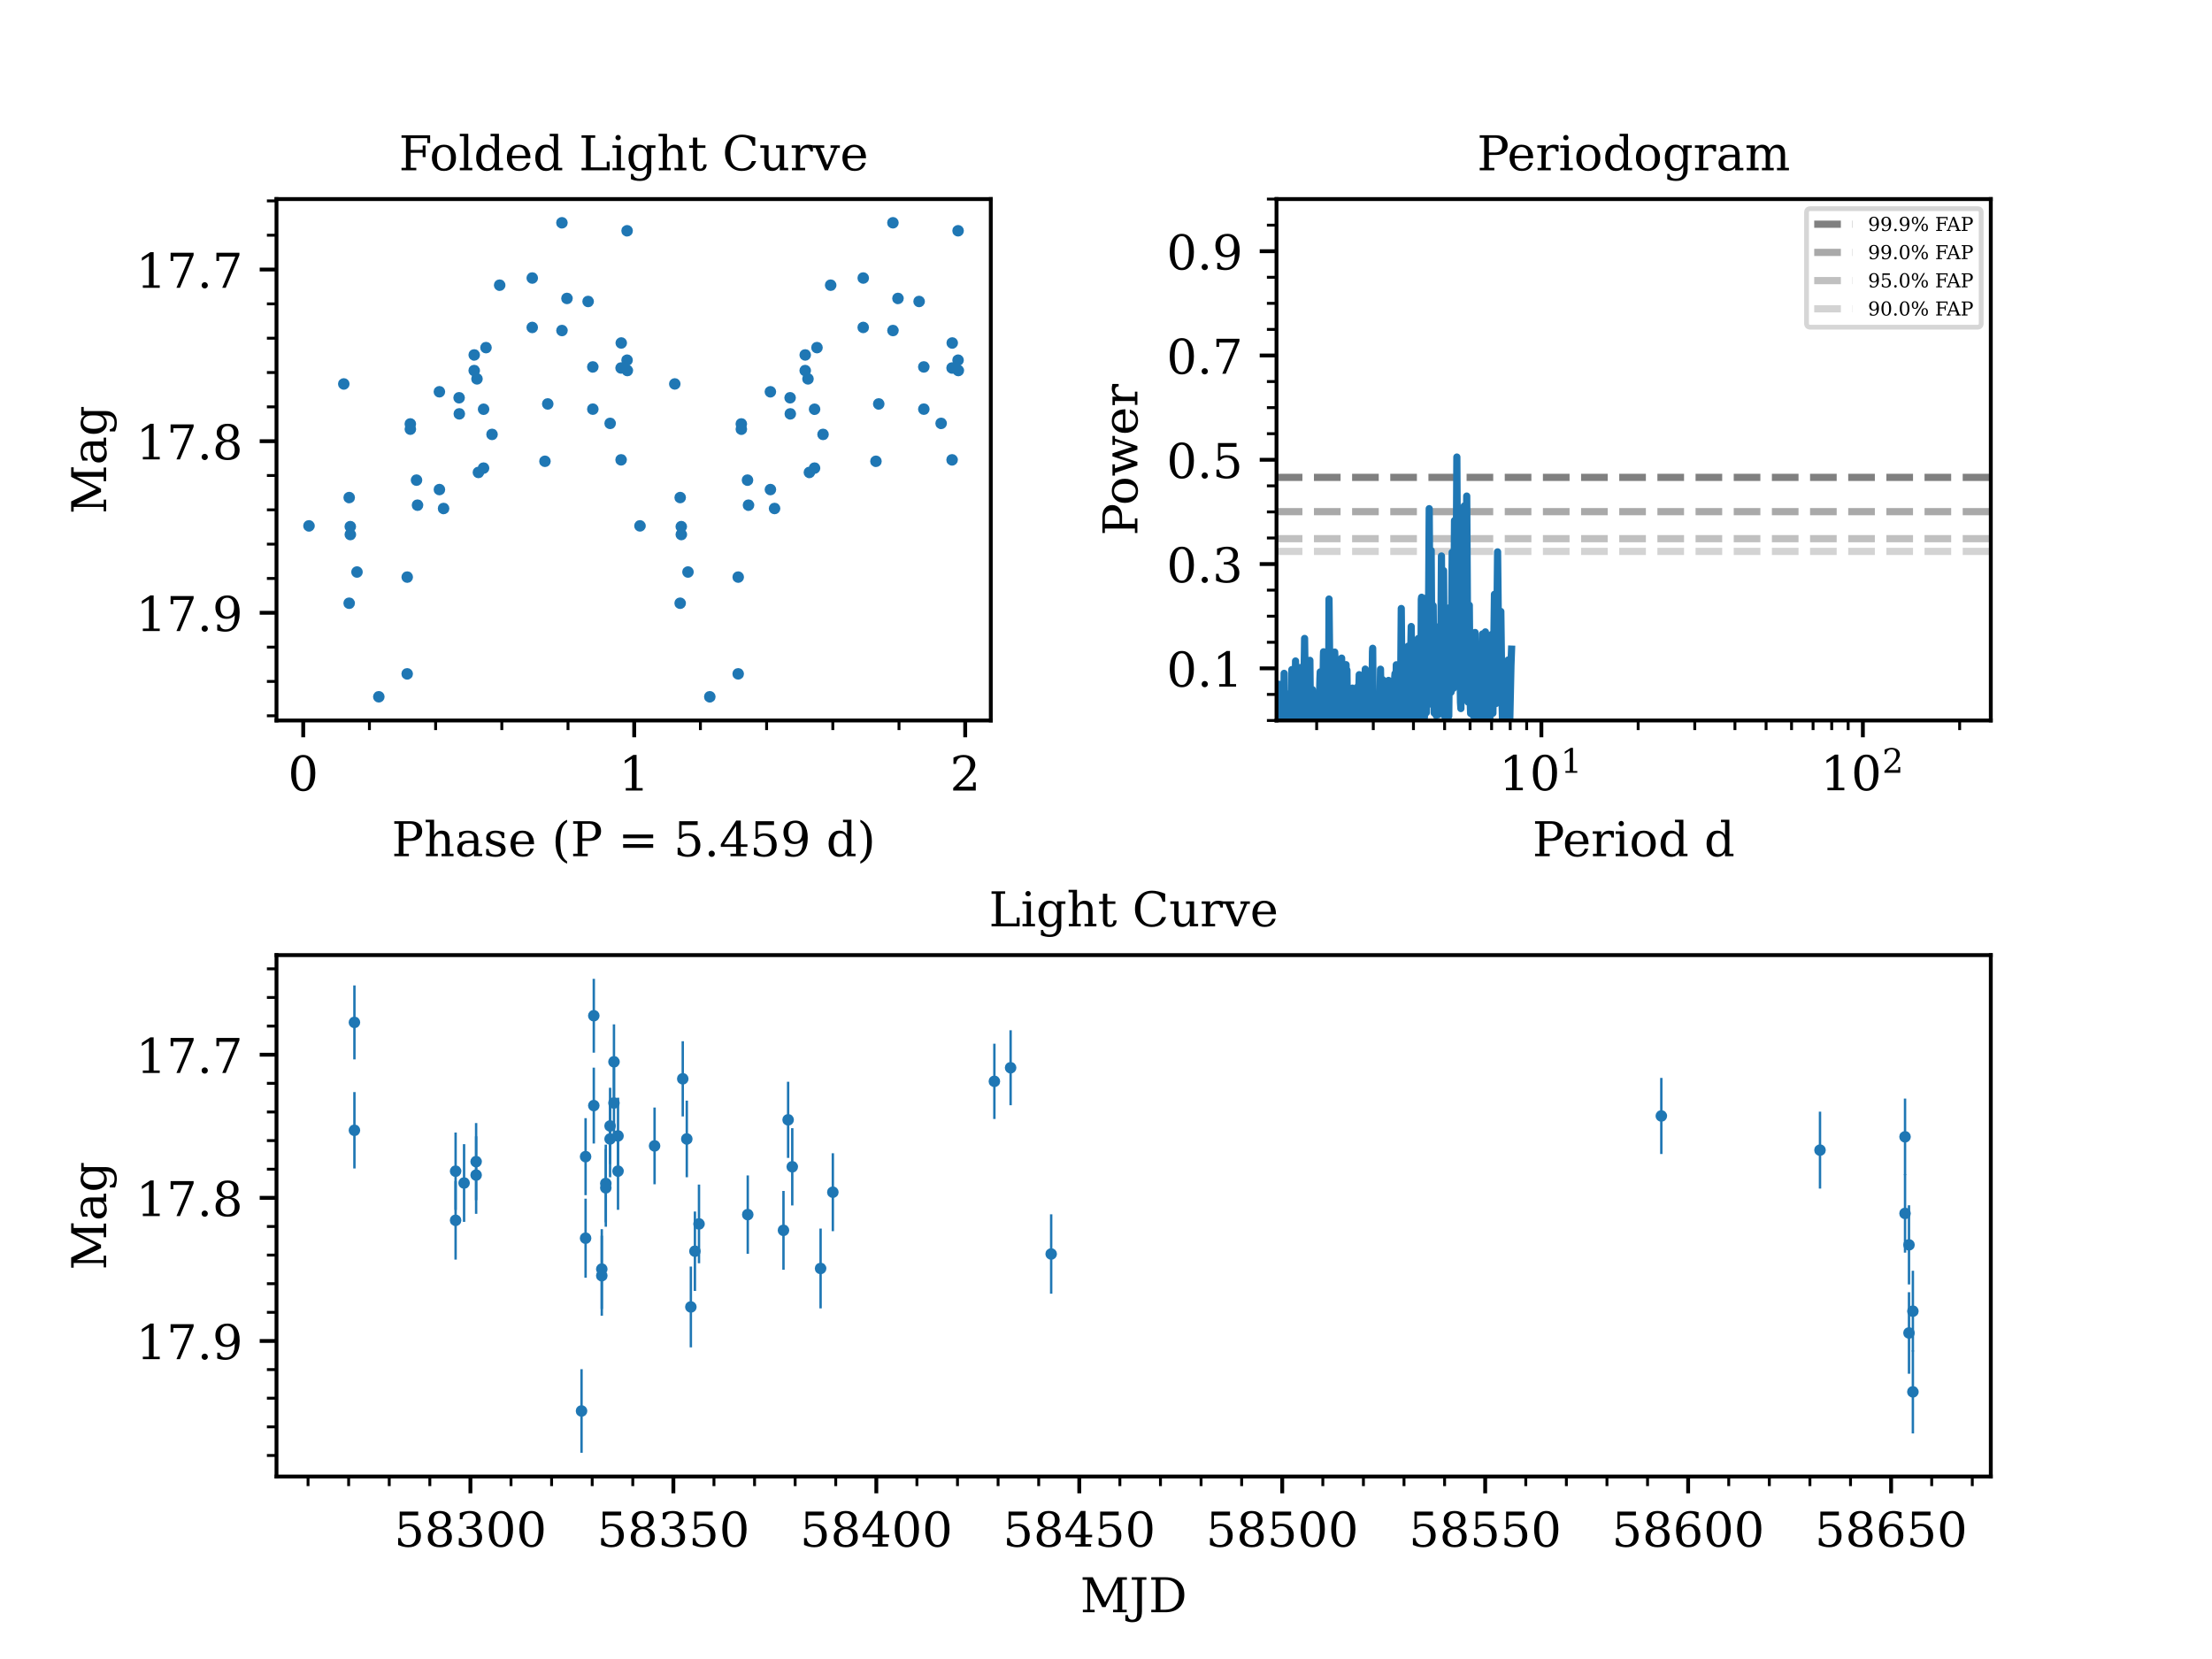<?xml version="1.0" encoding="utf-8" standalone="no"?>
<!DOCTYPE svg PUBLIC "-//W3C//DTD SVG 1.1//EN"
  "http://www.w3.org/Graphics/SVG/1.1/DTD/svg11.dtd">
<!-- Created with matplotlib (https://matplotlib.org/) -->
<svg height="345.6pt" version="1.1" viewBox="0 0 460.8 345.6" width="460.8pt" xmlns="http://www.w3.org/2000/svg" xmlns:xlink="http://www.w3.org/1999/xlink">
 <defs>
  <style type="text/css">*{stroke-linecap:butt;stroke-linejoin:round;}</style>
 </defs>
 <g id="figure_1">
  <g id="patch_1">
   <path d="M 0 345.6 
L 460.8 345.6 
L 460.8 0 
L 0 0 
z
" style="fill:#ffffff;"/>
  </g>
  <g id="axes_1">
   <g id="patch_2">
    <path d="M 265.92 150.089 
L 414.72 150.089 
L 414.72 41.472 
L 265.92 41.472 
z
" style="fill:#ffffff;"/>
   </g>
   <g id="matplotlib.axis_1">
    <g id="xtick_1">
     <g id="line2d_1">
      <defs>
       <path d="M 0 0 
L 0 3.5 
" id="m4967ab0563" style="stroke:#000000;stroke-width:0.8;"/>
      </defs>
      <g>
       <use style="stroke:#000000;stroke-width:0.8;" x="321.098" xlink:href="#m4967ab0563" y="150.089"/>
      </g>
     </g>
     <g id="text_1">
      <!-- $\mathdefault{10^{1}}$ -->
      <g transform="translate(312.298 164.688)scale(0.1 -0.1)">
       <defs>
        <path d="M 14.203 0 
L 14.203 5.172 
L 26.906 5.172 
L 26.906 65.828 
L 12.203 56.297 
L 12.203 62.703 
L 29.984 74.219 
L 36.719 74.219 
L 36.719 5.172 
L 49.422 5.172 
L 49.422 0 
z
" id="DejaVuSerif-49"/>
        <path d="M 31.781 3.422 
Q 39.266 3.422 42.969 11.625 
Q 46.688 19.828 46.688 36.375 
Q 46.688 52.984 42.969 61.188 
Q 39.266 69.391 31.781 69.391 
Q 24.312 69.391 20.594 61.188 
Q 16.891 52.984 16.891 36.375 
Q 16.891 19.828 20.594 11.625 
Q 24.312 3.422 31.781 3.422 
z
M 31.781 -1.422 
Q 19.922 -1.422 13.25 8.531 
Q 6.594 18.5 6.594 36.375 
Q 6.594 54.297 13.25 64.25 
Q 19.922 74.219 31.781 74.219 
Q 43.703 74.219 50.344 64.25 
Q 56.984 54.297 56.984 36.375 
Q 56.984 18.5 50.344 8.531 
Q 43.703 -1.422 31.781 -1.422 
z
" id="DejaVuSerif-48"/>
       </defs>
       <use transform="translate(0 0.713)" xlink:href="#DejaVuSerif-49"/>
       <use transform="translate(63.623 0.713)" xlink:href="#DejaVuSerif-48"/>
       <use transform="translate(128.154 37.047)scale(0.7)" xlink:href="#DejaVuSerif-49"/>
      </g>
     </g>
    </g>
    <g id="xtick_2">
     <g id="line2d_2">
      <g>
       <use style="stroke:#000000;stroke-width:0.8;" x="388.069" xlink:href="#m4967ab0563" y="150.089"/>
      </g>
     </g>
     <g id="text_2">
      <!-- $\mathdefault{10^{2}}$ -->
      <g transform="translate(379.269 164.688)scale(0.1 -0.1)">
       <defs>
        <path d="M 12.797 55.516 
L 7.328 55.516 
L 7.328 68.5 
Q 12.547 71.297 17.844 72.75 
Q 23.141 74.219 28.219 74.219 
Q 39.594 74.219 46.188 68.703 
Q 52.781 63.188 52.781 53.719 
Q 52.781 43.016 37.844 28.125 
Q 36.672 27 36.078 26.422 
L 17.672 8.016 
L 48.094 8.016 
L 48.094 17 
L 53.812 17 
L 53.812 0 
L 6.781 0 
L 6.781 5.328 
L 28.906 27.391 
Q 36.234 34.719 39.359 40.844 
Q 42.484 46.969 42.484 53.719 
Q 42.484 61.078 38.641 65.234 
Q 34.812 69.391 28.078 69.391 
Q 21.094 69.391 17.281 65.922 
Q 13.484 62.453 12.797 55.516 
z
" id="DejaVuSerif-50"/>
       </defs>
       <use transform="translate(0 0.713)" xlink:href="#DejaVuSerif-49"/>
       <use transform="translate(63.623 0.713)" xlink:href="#DejaVuSerif-48"/>
       <use transform="translate(128.154 37.047)scale(0.7)" xlink:href="#DejaVuSerif-50"/>
      </g>
     </g>
    </g>
    <g id="xtick_3">
     <g id="line2d_3">
      <defs>
       <path d="M 0 0 
L 0 2 
" id="m913818ba69" style="stroke:#000000;stroke-width:0.6;"/>
      </defs>
      <g>
       <use style="stroke:#000000;stroke-width:0.6;" x="274.287" xlink:href="#m913818ba69" y="150.089"/>
      </g>
     </g>
    </g>
    <g id="xtick_4">
     <g id="line2d_4">
      <g>
       <use style="stroke:#000000;stroke-width:0.6;" x="286.08" xlink:href="#m913818ba69" y="150.089"/>
      </g>
     </g>
    </g>
    <g id="xtick_5">
     <g id="line2d_5">
      <g>
       <use style="stroke:#000000;stroke-width:0.6;" x="294.448" xlink:href="#m913818ba69" y="150.089"/>
      </g>
     </g>
    </g>
    <g id="xtick_6">
     <g id="line2d_6">
      <g>
       <use style="stroke:#000000;stroke-width:0.6;" x="300.938" xlink:href="#m913818ba69" y="150.089"/>
      </g>
     </g>
    </g>
    <g id="xtick_7">
     <g id="line2d_7">
      <g>
       <use style="stroke:#000000;stroke-width:0.6;" x="306.241" xlink:href="#m913818ba69" y="150.089"/>
      </g>
     </g>
    </g>
    <g id="xtick_8">
     <g id="line2d_8">
      <g>
       <use style="stroke:#000000;stroke-width:0.6;" x="310.724" xlink:href="#m913818ba69" y="150.089"/>
      </g>
     </g>
    </g>
    <g id="xtick_9">
     <g id="line2d_9">
      <g>
       <use style="stroke:#000000;stroke-width:0.6;" x="314.608" xlink:href="#m913818ba69" y="150.089"/>
      </g>
     </g>
    </g>
    <g id="xtick_10">
     <g id="line2d_10">
      <g>
       <use style="stroke:#000000;stroke-width:0.6;" x="318.034" xlink:href="#m913818ba69" y="150.089"/>
      </g>
     </g>
    </g>
    <g id="xtick_11">
     <g id="line2d_11">
      <g>
       <use style="stroke:#000000;stroke-width:0.6;" x="341.259" xlink:href="#m913818ba69" y="150.089"/>
      </g>
     </g>
    </g>
    <g id="xtick_12">
     <g id="line2d_12">
      <g>
       <use style="stroke:#000000;stroke-width:0.6;" x="353.052" xlink:href="#m913818ba69" y="150.089"/>
      </g>
     </g>
    </g>
    <g id="xtick_13">
     <g id="line2d_13">
      <g>
       <use style="stroke:#000000;stroke-width:0.6;" x="361.419" xlink:href="#m913818ba69" y="150.089"/>
      </g>
     </g>
    </g>
    <g id="xtick_14">
     <g id="line2d_14">
      <g>
       <use style="stroke:#000000;stroke-width:0.6;" x="367.909" xlink:href="#m913818ba69" y="150.089"/>
      </g>
     </g>
    </g>
    <g id="xtick_15">
     <g id="line2d_15">
      <g>
       <use style="stroke:#000000;stroke-width:0.6;" x="373.212" xlink:href="#m913818ba69" y="150.089"/>
      </g>
     </g>
    </g>
    <g id="xtick_16">
     <g id="line2d_16">
      <g>
       <use style="stroke:#000000;stroke-width:0.6;" x="377.695" xlink:href="#m913818ba69" y="150.089"/>
      </g>
     </g>
    </g>
    <g id="xtick_17">
     <g id="line2d_17">
      <g>
       <use style="stroke:#000000;stroke-width:0.6;" x="381.579" xlink:href="#m913818ba69" y="150.089"/>
      </g>
     </g>
    </g>
    <g id="xtick_18">
     <g id="line2d_18">
      <g>
       <use style="stroke:#000000;stroke-width:0.6;" x="385.005" xlink:href="#m913818ba69" y="150.089"/>
      </g>
     </g>
    </g>
    <g id="xtick_19">
     <g id="line2d_19">
      <g>
       <use style="stroke:#000000;stroke-width:0.6;" x="408.23" xlink:href="#m913818ba69" y="150.089"/>
      </g>
     </g>
    </g>
    <g id="text_3">
     <!-- Period d -->
     <g transform="translate(319.232 178.366)scale(0.1 -0.1)">
      <defs>
       <path d="M 24.703 37.109 
L 37.594 37.109 
Q 44.875 37.109 48.672 41.031 
Q 52.484 44.969 52.484 52.391 
Q 52.484 59.859 48.672 63.766 
Q 44.875 67.672 37.594 67.672 
L 24.703 67.672 
z
M 5.516 0 
L 5.516 5.172 
L 14.797 5.172 
L 14.797 67.672 
L 5.516 67.672 
L 5.516 72.906 
L 39.984 72.906 
Q 50.922 72.906 57.312 67.359 
Q 63.719 61.812 63.719 52.391 
Q 63.719 43.016 57.312 37.453 
Q 50.922 31.891 39.984 31.891 
L 24.703 31.891 
L 24.703 5.172 
L 35.984 5.172 
L 35.984 0 
z
" id="DejaVuSerif-80"/>
       <path d="M 54.203 25 
L 15.484 25 
L 15.484 24.609 
Q 15.484 14.109 19.438 8.766 
Q 23.391 3.422 31.109 3.422 
Q 37.016 3.422 40.797 6.516 
Q 44.578 9.625 46.094 15.719 
L 53.328 15.719 
Q 51.172 7.172 45.375 2.875 
Q 39.594 -1.422 30.172 -1.422 
Q 18.797 -1.422 11.891 6.078 
Q 4.984 13.578 4.984 25.984 
Q 4.984 38.281 11.766 45.797 
Q 18.562 53.328 29.594 53.328 
Q 41.359 53.328 47.656 46.062 
Q 53.953 38.812 54.203 25 
z
M 43.609 30.172 
Q 43.312 39.266 39.766 43.875 
Q 36.234 48.484 29.594 48.484 
Q 23.391 48.484 19.828 43.844 
Q 16.266 39.203 15.484 30.172 
z
" id="DejaVuSerif-101"/>
       <path d="M 47.797 52 
L 47.797 39.016 
L 42.625 39.016 
Q 42.391 42.875 40.484 44.781 
Q 38.578 46.688 34.906 46.688 
Q 28.266 46.688 24.719 42.094 
Q 21.188 37.5 21.188 28.906 
L 21.188 5.172 
L 31.594 5.172 
L 31.594 0 
L 4.109 0 
L 4.109 5.172 
L 12.203 5.172 
L 12.203 46.781 
L 3.609 46.781 
L 3.609 51.906 
L 21.188 51.906 
L 21.188 42.672 
Q 23.828 48.094 27.969 50.703 
Q 32.125 53.328 38.094 53.328 
Q 40.281 53.328 42.703 52.984 
Q 45.125 52.641 47.797 52 
z
" id="DejaVuSerif-114"/>
       <path d="M 9.719 68.016 
Q 9.719 70.266 11.344 71.922 
Q 12.984 73.578 15.281 73.578 
Q 17.531 73.578 19.156 71.922 
Q 20.797 70.266 20.797 68.016 
Q 20.797 65.719 19.188 64.109 
Q 17.578 62.5 15.281 62.5 
Q 12.984 62.5 11.344 64.109 
Q 9.719 65.719 9.719 68.016 
z
M 21.188 5.172 
L 29.688 5.172 
L 29.688 0 
L 3.609 0 
L 3.609 5.172 
L 12.203 5.172 
L 12.203 46.688 
L 3.609 46.688 
L 3.609 51.906 
L 21.188 51.906 
z
" id="DejaVuSerif-105"/>
       <path d="M 30.078 3.422 
Q 37.312 3.422 40.984 9.125 
Q 44.672 14.844 44.672 25.984 
Q 44.672 37.109 40.984 42.797 
Q 37.312 48.484 30.078 48.484 
Q 22.859 48.484 19.172 42.797 
Q 15.484 37.109 15.484 25.984 
Q 15.484 14.844 19.188 9.125 
Q 22.906 3.422 30.078 3.422 
z
M 30.078 -1.422 
Q 18.75 -1.422 11.859 6.078 
Q 4.984 13.578 4.984 25.984 
Q 4.984 38.375 11.844 45.844 
Q 18.703 53.328 30.078 53.328 
Q 41.453 53.328 48.312 45.844 
Q 55.172 38.375 55.172 25.984 
Q 55.172 13.578 48.312 6.078 
Q 41.453 -1.422 30.078 -1.422 
z
" id="DejaVuSerif-111"/>
       <path d="M 52.484 5.172 
L 61.078 5.172 
L 61.078 0 
L 43.5 0 
L 43.5 8.109 
Q 40.875 3.219 36.797 0.891 
Q 32.719 -1.422 26.703 -1.422 
Q 17.141 -1.422 11.062 6.172 
Q 4.984 13.766 4.984 25.984 
Q 4.984 38.188 11.031 45.75 
Q 17.094 53.328 26.703 53.328 
Q 32.719 53.328 36.797 51 
Q 40.875 48.688 43.5 43.797 
L 43.5 70.797 
L 35.016 70.797 
L 35.016 75.984 
L 52.484 75.984 
z
M 43.5 23.391 
L 43.5 28.516 
Q 43.5 37.844 39.906 42.766 
Q 36.328 47.703 29.5 47.703 
Q 22.562 47.703 19.016 42.234 
Q 15.484 36.766 15.484 25.984 
Q 15.484 15.234 19.016 9.719 
Q 22.562 4.203 29.5 4.203 
Q 36.328 4.203 39.906 9.109 
Q 43.5 14.016 43.5 23.391 
z
" id="DejaVuSerif-100"/>
       <path id="DejaVuSerif-32"/>
      </defs>
      <use xlink:href="#DejaVuSerif-80"/>
      <use x="62.785" xlink:href="#DejaVuSerif-101"/>
      <use x="121.965" xlink:href="#DejaVuSerif-114"/>
      <use x="169.768" xlink:href="#DejaVuSerif-105"/>
      <use x="201.75" xlink:href="#DejaVuSerif-111"/>
      <use x="261.955" xlink:href="#DejaVuSerif-100"/>
      <use x="325.969" xlink:href="#DejaVuSerif-32"/>
      <use x="357.756" xlink:href="#DejaVuSerif-100"/>
     </g>
    </g>
   </g>
   <g id="matplotlib.axis_2">
    <g id="ytick_1">
     <g id="line2d_20">
      <defs>
       <path d="M 0 0 
L -3.5 0 
" id="mdd32c5e521" style="stroke:#000000;stroke-width:0.8;"/>
      </defs>
      <g>
       <use style="stroke:#000000;stroke-width:0.8;" x="265.92" xlink:href="#mdd32c5e521" y="139.227"/>
      </g>
     </g>
     <g id="text_4">
      <!-- 0.1 -->
      <g transform="translate(243.017 143.027)scale(0.1 -0.1)">
       <defs>
        <path d="M 9.422 5.078 
Q 9.422 7.812 11.281 9.719 
Q 13.141 11.625 15.922 11.625 
Q 18.609 11.625 20.5 9.719 
Q 22.406 7.812 22.406 5.078 
Q 22.406 2.391 20.5 0.484 
Q 18.609 -1.422 15.922 -1.422 
Q 13.141 -1.422 11.281 0.453 
Q 9.422 2.344 9.422 5.078 
z
" id="DejaVuSerif-46"/>
       </defs>
       <use xlink:href="#DejaVuSerif-48"/>
       <use x="63.623" xlink:href="#DejaVuSerif-46"/>
       <use x="95.41" xlink:href="#DejaVuSerif-49"/>
      </g>
     </g>
    </g>
    <g id="ytick_2">
     <g id="line2d_21">
      <g>
       <use style="stroke:#000000;stroke-width:0.8;" x="265.92" xlink:href="#mdd32c5e521" y="117.504"/>
      </g>
     </g>
     <g id="text_5">
      <!-- 0.3 -->
      <g transform="translate(243.017 121.303)scale(0.1 -0.1)">
       <defs>
        <path d="M 9.719 69.828 
Q 15.438 71.969 20.672 73.094 
Q 25.922 74.219 30.516 74.219 
Q 41.219 74.219 47.219 69.594 
Q 53.219 64.984 53.219 56.781 
Q 53.219 50.203 49.062 45.781 
Q 44.922 41.359 37.312 39.797 
Q 46.297 38.531 51.25 33.281 
Q 56.203 28.031 56.203 19.672 
Q 56.203 9.469 49.344 4.016 
Q 42.484 -1.422 29.594 -1.422 
Q 23.875 -1.422 18.422 -0.188 
Q 12.984 1.031 7.625 3.516 
L 7.625 17.672 
L 13.094 17.672 
Q 13.578 10.641 17.828 7.031 
Q 22.078 3.422 29.781 3.422 
Q 37.25 3.422 41.578 7.734 
Q 45.906 12.062 45.906 19.578 
Q 45.906 28.172 41.453 32.594 
Q 37.016 37.016 28.422 37.016 
L 23.781 37.016 
L 23.781 42 
L 26.219 42 
Q 34.766 42 39.031 45.531 
Q 43.312 49.078 43.312 56.203 
Q 43.312 62.594 39.797 65.984 
Q 36.281 69.391 29.688 69.391 
Q 23.094 69.391 19.453 66.266 
Q 15.828 63.141 15.188 56.984 
L 9.719 56.984 
z
" id="DejaVuSerif-51"/>
       </defs>
       <use xlink:href="#DejaVuSerif-48"/>
       <use x="63.623" xlink:href="#DejaVuSerif-46"/>
       <use x="95.41" xlink:href="#DejaVuSerif-51"/>
      </g>
     </g>
    </g>
    <g id="ytick_3">
     <g id="line2d_22">
      <g>
       <use style="stroke:#000000;stroke-width:0.8;" x="265.92" xlink:href="#mdd32c5e521" y="95.781"/>
      </g>
     </g>
     <g id="text_6">
      <!-- 0.5 -->
      <g transform="translate(243.017 99.58)scale(0.1 -0.1)">
       <defs>
        <path d="M 50.297 72.906 
L 50.297 64.891 
L 16.891 64.891 
L 16.891 44 
Q 19.438 45.75 22.828 46.625 
Q 26.219 47.516 30.422 47.516 
Q 42.234 47.516 49.062 40.969 
Q 55.906 34.422 55.906 23.094 
Q 55.906 11.531 49 5.047 
Q 42.094 -1.422 29.594 -1.422 
Q 24.562 -1.422 19.281 -0.188 
Q 14.016 1.031 8.5 3.516 
L 8.5 17.672 
L 14.016 17.672 
Q 14.453 10.75 18.422 7.078 
Q 22.406 3.422 29.594 3.422 
Q 37.312 3.422 41.453 8.5 
Q 45.609 13.578 45.609 23.094 
Q 45.609 32.562 41.484 37.609 
Q 37.359 42.672 29.594 42.672 
Q 25.203 42.672 21.844 41.109 
Q 18.5 39.547 15.922 36.281 
L 11.719 36.281 
L 11.719 72.906 
z
" id="DejaVuSerif-53"/>
       </defs>
       <use xlink:href="#DejaVuSerif-48"/>
       <use x="63.623" xlink:href="#DejaVuSerif-46"/>
       <use x="95.41" xlink:href="#DejaVuSerif-53"/>
      </g>
     </g>
    </g>
    <g id="ytick_4">
     <g id="line2d_23">
      <g>
       <use style="stroke:#000000;stroke-width:0.8;" x="265.92" xlink:href="#mdd32c5e521" y="74.057"/>
      </g>
     </g>
     <g id="text_7">
      <!-- 0.7 -->
      <g transform="translate(243.017 77.856)scale(0.1 -0.1)">
       <defs>
        <path d="M 56.391 67.922 
L 27.875 0 
L 20.609 0 
L 47.797 64.891 
L 14.109 64.891 
L 14.109 55.906 
L 8.406 55.906 
L 8.406 72.906 
L 56.391 72.906 
z
" id="DejaVuSerif-55"/>
       </defs>
       <use xlink:href="#DejaVuSerif-48"/>
       <use x="63.623" xlink:href="#DejaVuSerif-46"/>
       <use x="95.41" xlink:href="#DejaVuSerif-55"/>
      </g>
     </g>
    </g>
    <g id="ytick_5">
     <g id="line2d_24">
      <g>
       <use style="stroke:#000000;stroke-width:0.8;" x="265.92" xlink:href="#mdd32c5e521" y="52.334"/>
      </g>
     </g>
     <g id="text_8">
      <!-- 0.9 -->
      <g transform="translate(243.017 56.133)scale(0.1 -0.1)">
       <defs>
        <path d="M 46.781 32.672 
Q 43.5 29 39.25 27.188 
Q 35.016 25.391 29.688 25.391 
Q 18.844 25.391 12.562 31.938 
Q 6.297 38.484 6.297 49.812 
Q 6.297 60.891 13.109 67.547 
Q 19.922 74.219 31.297 74.219 
Q 43.656 74.219 50.266 65.016 
Q 56.891 55.812 56.891 38.719 
Q 56.891 19.578 49.016 9.078 
Q 41.156 -1.422 26.906 -1.422 
Q 23.047 -1.422 18.797 -0.688 
Q 14.547 0.047 10.109 1.516 
L 10.109 13.625 
L 15.578 13.625 
Q 16.219 8.688 19.391 6.047 
Q 22.562 3.422 27.875 3.422 
Q 37.359 3.422 41.984 10.562 
Q 46.625 17.719 46.781 32.672 
z
M 30.906 69.391 
Q 23.969 69.391 20.281 64.328 
Q 16.609 59.281 16.609 49.812 
Q 16.609 40.328 20.281 35.25 
Q 23.969 30.172 30.906 30.172 
Q 37.844 30.172 41.531 35.078 
Q 45.219 39.984 45.219 49.219 
Q 45.219 58.938 41.5 64.156 
Q 37.797 69.391 30.906 69.391 
z
" id="DejaVuSerif-57"/>
       </defs>
       <use xlink:href="#DejaVuSerif-48"/>
       <use x="63.623" xlink:href="#DejaVuSerif-46"/>
       <use x="95.41" xlink:href="#DejaVuSerif-57"/>
      </g>
     </g>
    </g>
    <g id="ytick_6">
     <g id="line2d_25">
      <defs>
       <path d="M 0 0 
L -2 0 
" id="mcf2f807e02" style="stroke:#000000;stroke-width:0.6;"/>
      </defs>
      <g>
       <use style="stroke:#000000;stroke-width:0.6;" x="265.92" xlink:href="#mcf2f807e02" y="150.089"/>
      </g>
     </g>
    </g>
    <g id="ytick_7">
     <g id="line2d_26">
      <g>
       <use style="stroke:#000000;stroke-width:0.6;" x="265.92" xlink:href="#mcf2f807e02" y="144.658"/>
      </g>
     </g>
    </g>
    <g id="ytick_8">
     <g id="line2d_27">
      <g>
       <use style="stroke:#000000;stroke-width:0.6;" x="265.92" xlink:href="#mcf2f807e02" y="133.797"/>
      </g>
     </g>
    </g>
    <g id="ytick_9">
     <g id="line2d_28">
      <g>
       <use style="stroke:#000000;stroke-width:0.6;" x="265.92" xlink:href="#mcf2f807e02" y="128.366"/>
      </g>
     </g>
    </g>
    <g id="ytick_10">
     <g id="line2d_29">
      <g>
       <use style="stroke:#000000;stroke-width:0.6;" x="265.92" xlink:href="#mcf2f807e02" y="122.935"/>
      </g>
     </g>
    </g>
    <g id="ytick_11">
     <g id="line2d_30">
      <g>
       <use style="stroke:#000000;stroke-width:0.6;" x="265.92" xlink:href="#mcf2f807e02" y="112.073"/>
      </g>
     </g>
    </g>
    <g id="ytick_12">
     <g id="line2d_31">
      <g>
       <use style="stroke:#000000;stroke-width:0.6;" x="265.92" xlink:href="#mcf2f807e02" y="106.642"/>
      </g>
     </g>
    </g>
    <g id="ytick_13">
     <g id="line2d_32">
      <g>
       <use style="stroke:#000000;stroke-width:0.6;" x="265.92" xlink:href="#mcf2f807e02" y="101.211"/>
      </g>
     </g>
    </g>
    <g id="ytick_14">
     <g id="line2d_33">
      <g>
       <use style="stroke:#000000;stroke-width:0.6;" x="265.92" xlink:href="#mcf2f807e02" y="90.35"/>
      </g>
     </g>
    </g>
    <g id="ytick_15">
     <g id="line2d_34">
      <g>
       <use style="stroke:#000000;stroke-width:0.6;" x="265.92" xlink:href="#mcf2f807e02" y="84.919"/>
      </g>
     </g>
    </g>
    <g id="ytick_16">
     <g id="line2d_35">
      <g>
       <use style="stroke:#000000;stroke-width:0.6;" x="265.92" xlink:href="#mcf2f807e02" y="79.488"/>
      </g>
     </g>
    </g>
    <g id="ytick_17">
     <g id="line2d_36">
      <g>
       <use style="stroke:#000000;stroke-width:0.6;" x="265.92" xlink:href="#mcf2f807e02" y="68.626"/>
      </g>
     </g>
    </g>
    <g id="ytick_18">
     <g id="line2d_37">
      <g>
       <use style="stroke:#000000;stroke-width:0.6;" x="265.92" xlink:href="#mcf2f807e02" y="63.195"/>
      </g>
     </g>
    </g>
    <g id="ytick_19">
     <g id="line2d_38">
      <g>
       <use style="stroke:#000000;stroke-width:0.6;" x="265.92" xlink:href="#mcf2f807e02" y="57.765"/>
      </g>
     </g>
    </g>
    <g id="ytick_20">
     <g id="line2d_39">
      <g>
       <use style="stroke:#000000;stroke-width:0.6;" x="265.92" xlink:href="#mcf2f807e02" y="46.903"/>
      </g>
     </g>
    </g>
    <g id="ytick_21">
     <g id="line2d_40">
      <g>
       <use style="stroke:#000000;stroke-width:0.6;" x="265.92" xlink:href="#mcf2f807e02" y="41.472"/>
      </g>
     </g>
    </g>
    <g id="text_9">
     <!-- Power -->
     <g transform="translate(236.937 111.584)rotate(-90)scale(0.1 -0.1)">
      <defs>
       <path d="M 48 51.906 
L 61.281 11.375 
L 73 46.688 
L 65.484 46.688 
L 65.484 51.906 
L 84.281 51.906 
L 84.281 46.688 
L 78.516 46.688 
L 63.094 0 
L 55.609 0 
L 42.828 38.812 
L 29.984 0 
L 22.797 0 
L 7.422 46.688 
L 1.609 46.688 
L 1.609 51.906 
L 25.094 51.906 
L 25.094 46.688 
L 16.703 46.688 
L 28.328 11.375 
L 41.703 51.906 
z
" id="DejaVuSerif-119"/>
      </defs>
      <use xlink:href="#DejaVuSerif-80"/>
      <use x="63.285" xlink:href="#DejaVuSerif-111"/>
      <use x="123.49" xlink:href="#DejaVuSerif-119"/>
      <use x="209.086" xlink:href="#DejaVuSerif-101"/>
      <use x="268.266" xlink:href="#DejaVuSerif-114"/>
     </g>
    </g>
   </g>
   <g id="LineCollection_1">
    <path clip-path="url(#p06f3cde63c)" d="M 233.967 99.443 
L 414.72 99.443 
" style="fill:none;stroke:#808080;stroke-dasharray:5.55,2.4;stroke-dashoffset:0;stroke-width:1.5;"/>
   </g>
   <g id="LineCollection_2">
    <path clip-path="url(#p06f3cde63c)" d="M 233.967 106.589 
L 414.72 106.589 
" style="fill:none;stroke:#a9a9a9;stroke-dasharray:5.55,2.4;stroke-dashoffset:0;stroke-width:1.5;"/>
   </g>
   <g id="LineCollection_3">
    <path clip-path="url(#p06f3cde63c)" d="M 233.967 112.215 
L 414.72 112.215 
" style="fill:none;stroke:#c0c0c0;stroke-dasharray:5.55,2.4;stroke-dashoffset:0;stroke-width:1.5;"/>
   </g>
   <g id="LineCollection_4">
    <path clip-path="url(#p06f3cde63c)" d="M 233.967 114.873 
L 414.72 114.873 
" style="fill:none;stroke:#d3d3d3;stroke-dasharray:5.55,2.4;stroke-dashoffset:0;stroke-width:1.5;"/>
   </g>
   <g id="line2d_41"/>
   <g id="line2d_42">
    <path clip-path="url(#p06f3cde63c)" d="M 314.886 135.227 
L 314.764 138.555 
L 314.521 149.831 
L 314.401 146.948 
L 314.161 137.494 
L 313.923 145.924 
L 313.805 149.61 
L 313.688 149.548 
L 313.337 142.988 
L 313.222 143.796 
L 312.991 149.927 
L 312.877 145.025 
L 312.649 127.378 
L 312.311 146.211 
L 311.977 114.958 
L 311.647 146.561 
L 311.32 123.799 
L 310.998 148.584 
L 310.784 132.14 
L 310.678 132.658 
L 310.362 149.753 
L 310.153 141.323 
L 310.05 136.342 
L 309.946 136.831 
L 309.74 149.025 
L 309.638 148.333 
L 309.434 131.634 
L 309.333 134.695 
L 309.132 150.069 
L 308.832 132.06 
L 308.535 149.282 
L 308.339 135 
L 308.242 135.619 
L 308.048 149.039 
L 307.951 147.546 
L 307.759 140.712 
L 307.568 149.862 
L 307.473 148.065 
L 307.284 131.756 
L 307.19 133.914 
L 306.909 149.102 
L 306.632 131.909 
L 306.54 133.25 
L 306.357 148.623 
L 306.265 146.169 
L 306.084 126.076 
L 305.994 130.849 
L 305.814 146.251 
L 305.547 103.336 
L 305.281 136.916 
L 305.019 105.402 
L 304.758 145.274 
L 304.586 133.416 
L 304.5 133.868 
L 304.33 147.605 
L 304.245 146.321 
L 303.991 130.125 
L 303.823 140.85 
L 303.74 140.112 
L 303.491 95.209 
L 303.244 136.166 
L 302.999 108.435 
L 302.756 143.403 
L 302.515 115.052 
L 302.276 144.204 
L 302.039 126.533 
L 301.804 149.19 
L 301.726 146.801 
L 301.571 139.788 
L 301.493 141.506 
L 301.339 150.029 
L 301.11 137.864 
L 300.958 149.243 
L 300.882 146.375 
L 300.731 118.864 
L 300.656 120.783 
L 300.506 144.828 
L 300.432 140.679 
L 300.283 115.82 
L 300.136 135.418 
L 300.062 145.962 
L 299.989 144.937 
L 299.842 130.453 
L 299.624 148.886 
L 299.552 144.746 
L 299.408 136.815 
L 299.193 149.071 
L 298.98 134.346 
L 298.909 136.362 
L 298.768 148.535 
L 298.628 134.481 
L 298.558 126.162 
L 298.488 130.615 
L 298.349 146.762 
L 298.142 114.684 
L 297.936 136.994 
L 297.732 105.962 
L 297.529 137.036 
L 297.462 132.808 
L 297.328 124.441 
L 297.128 148.461 
L 297.061 147.01 
L 296.929 138.923 
L 296.863 140.308 
L 296.732 149.439 
L 296.601 134.814 
L 296.471 125.226 
L 296.341 145.806 
L 296.276 141.913 
L 296.148 124.417 
L 296.084 124.841 
L 295.956 149.253 
L 295.892 148.129 
L 295.765 142.689 
L 295.638 149.926 
L 295.449 133.006 
L 295.387 134.937 
L 295.262 148.567 
L 295.2 146.685 
L 295.075 141.043 
L 295.014 141.215 
L 294.89 146.599 
L 294.767 149.715 
L 294.645 144.951 
L 294.584 145.447 
L 294.523 148.316 
L 294.463 147.558 
L 294.342 137.174 
L 294.281 137.233 
L 294.161 148.501 
L 294.101 144.974 
L 293.982 130.511 
L 293.922 133.497 
L 293.803 149.317 
L 293.744 148.542 
L 293.626 143.098 
L 293.508 149.506 
L 293.333 134.608 
L 293.275 136.746 
L 293.158 148.15 
L 293.1 146.04 
L 292.985 141.511 
L 292.927 141.545 
L 292.87 141.032 
L 292.698 149.317 
L 292.528 140.004 
L 292.414 149.977 
L 292.358 147.026 
L 292.245 135.512 
L 292.189 138.095 
L 292.077 145.022 
L 291.91 126.759 
L 291.744 147.068 
L 291.689 145.009 
L 291.634 142.868 
L 291.579 143.552 
L 291.414 149.773 
L 291.36 149.053 
L 291.305 148.552 
L 291.197 145.525 
L 291.089 149.474 
L 291.035 149.276 
L 290.874 138.482 
L 290.713 149.337 
L 290.607 140.322 
L 290.554 140.971 
L 290.395 148.96 
L 290.342 147.996 
L 290.29 148.314 
L 290.237 149.457 
L 290.185 149.227 
L 290.081 143.435 
L 290.028 144.387 
L 289.924 150.073 
L 289.873 148.606 
L 289.821 146.292 
L 289.769 146.613 
L 289.666 148.917 
L 289.564 145.692 
L 289.512 146.489 
L 289.461 149.462 
L 289.41 149.243 
L 289.258 141.743 
L 289.157 149.399 
L 289.106 148.967 
L 289.056 147.226 
L 289.005 147.406 
L 288.905 148.917 
L 288.805 144.533 
L 288.755 145.798 
L 288.656 149.994 
L 288.557 144.481 
L 288.507 145.229 
L 288.408 149.445 
L 288.261 141.8 
L 288.163 148.183 
L 288.114 147.238 
L 288.017 141.576 
L 287.969 143.547 
L 287.775 150.078 
L 287.727 149.1 
L 287.583 139.407 
L 287.44 149.921 
L 287.392 148.512 
L 287.297 145.815 
L 287.203 149.602 
L 287.156 148.194 
L 287.108 146.506 
L 287.061 146.812 
L 286.968 150.082 
L 286.921 149.059 
L 286.874 147.855 
L 286.827 148.321 
L 286.781 149.31 
L 286.734 149.255 
L 286.641 145.654 
L 286.595 146.834 
L 286.503 149.883 
L 286.365 144.613 
L 286.273 147.572 
L 286.182 144.592 
L 286.091 149.751 
L 286.045 147.088 
L 285.954 135.047 
L 285.909 135.754 
L 285.774 149.386 
L 285.729 147.283 
L 285.684 145.733 
L 285.639 147.056 
L 285.595 149.063 
L 285.55 148.69 
L 285.505 147.768 
L 285.461 148.303 
L 285.372 149.922 
L 285.283 146.071 
L 285.239 146.97 
L 285.151 149.869 
L 285.019 142.85 
L 284.932 149.602 
L 284.888 149.366 
L 284.801 145.216 
L 284.757 145.458 
L 284.541 149.855 
L 284.412 139.384 
L 284.369 141.104 
L 284.284 148.518 
L 284.241 148.056 
L 284.156 145.896 
L 284.071 149.556 
L 284.028 149.019 
L 283.944 145.995 
L 283.902 147.622 
L 283.817 150.065 
L 283.775 149.424 
L 283.608 146.879 
L 283.524 148.852 
L 283.483 150.023 
L 283.441 148.419 
L 283.358 144.058 
L 283.317 147.178 
L 283.276 149.812 
L 283.235 149.016 
L 283.152 140.545 
L 283.111 142.227 
L 283.029 148.522 
L 282.988 146.605 
L 282.907 142.943 
L 282.785 149.383 
L 282.744 147.326 
L 282.704 146.596 
L 282.623 149.991 
L 282.582 149.546 
L 282.502 146.304 
L 282.462 147.602 
L 282.422 148.936 
L 282.342 148.549 
L 282.262 149.743 
L 282.142 144.972 
L 282.103 146.466 
L 282.024 149.938 
L 281.984 147.032 
L 281.945 145.061 
L 281.905 146.57 
L 281.827 149.643 
L 281.787 146.997 
L 281.748 143.344 
L 281.709 143.693 
L 281.631 148.368 
L 281.592 148.167 
L 281.514 146.203 
L 281.437 149.811 
L 281.398 149.161 
L 281.321 145.784 
L 281.282 147.707 
L 281.243 149.591 
L 281.205 149.127 
L 281.128 144.794 
L 281.09 145.374 
L 280.975 149.947 
L 280.937 149.942 
L 280.823 143.561 
L 280.747 146.789 
L 280.71 148.476 
L 280.672 147.137 
L 280.596 139.599 
L 280.559 141.638 
L 280.484 143.74 
L 280.409 138.454 
L 280.371 139.155 
L 280.297 144.526 
L 280.26 144.118 
L 280.185 140.54 
L 280.148 143.326 
L 280.074 149.755 
L 280.037 148.747 
L 279.963 146.668 
L 279.927 147.527 
L 279.816 149.826 
L 279.78 148.697 
L 279.707 144.977 
L 279.67 146.17 
L 279.597 148.983 
L 279.561 146.05 
L 279.488 137.095 
L 279.452 140.349 
L 279.416 143.756 
L 279.344 141.064 
L 279.272 137.377 
L 279.164 145.457 
L 279.128 143.749 
L 279.093 142.713 
L 278.986 149.751 
L 278.95 148.518 
L 278.914 146.886 
L 278.879 147.352 
L 278.808 149.735 
L 278.737 149.365 
L 278.702 149.319 
L 278.667 148.988 
L 278.596 146.497 
L 278.561 147.878 
L 278.491 150.088 
L 278.456 149.636 
L 278.421 149.016 
L 278.386 149.456 
L 278.351 150.085 
L 278.317 149.264 
L 278.074 136.474 
L 278.04 135.836 
L 277.902 143.271 
L 277.868 143.21 
L 277.765 149.928 
L 277.697 146.991 
L 277.663 146.369 
L 277.561 149.944 
L 277.527 149.49 
L 277.426 143.908 
L 277.358 146.436 
L 277.291 147.388 
L 277.257 147.179 
L 277.224 146.909 
L 277.157 149.828 
L 277.123 149.032 
L 276.857 124.79 
L 276.824 134.094 
L 276.791 143.173 
L 276.692 142.728 
L 276.398 149.859 
L 276.365 150.069 
L 276.332 149.789 
L 276.235 142.127 
L 276.106 144.017 
L 276.074 143.249 
L 276.041 144.914 
L 275.977 149.394 
L 275.913 148.117 
L 275.881 147.842 
L 275.849 148.763 
L 275.817 146.884 
L 275.721 135.774 
L 275.689 136.622 
L 275.563 146.164 
L 275.531 145.808 
L 275.499 146.637 
L 275.342 150.044 
L 275.216 149.608 
L 275.06 143.766 
L 275.029 139.968 
L 274.967 141.395 
L 274.751 149.75 
L 274.689 147.313 
L 274.628 145.774 
L 274.597 147.808 
L 274.567 149.287 
L 274.506 148.394 
L 274.475 148.307 
L 274.414 149.826 
L 274.353 149.581 
L 274.323 149.653 
L 274.293 149.544 
L 274.202 147.493 
L 274.141 149.908 
L 274.081 149.508 
L 274.021 150.04 
L 273.901 144.804 
L 273.841 148.011 
L 273.752 145.634 
L 273.722 146.287 
L 273.663 149.977 
L 273.604 146.802 
L 273.574 144.777 
L 273.515 147.773 
L 273.397 143.649 
L 273.251 149.595 
L 273.192 149.4 
L 273.163 149.569 
L 273.105 149.996 
L 273.047 149.777 
L 273.018 149.927 
L 272.989 149.548 
L 272.873 137.559 
L 272.844 139.849 
L 272.815 143.452 
L 272.758 139.444 
L 272.729 142.217 
L 272.586 149.944 
L 272.5 147.897 
L 272.472 146.523 
L 272.386 147.588 
L 272.245 148.689 
L 272.217 148.618 
L 272.188 148.807 
L 272.132 149.988 
L 272.104 149.744 
L 272.048 148.695 
L 272.02 149.442 
L 271.992 149.988 
L 271.769 132.997 
L 271.741 135.297 
L 271.685 138.848 
L 271.547 150.084 
L 271.465 147.153 
L 271.41 148.52 
L 271.382 149.246 
L 271.327 148.055 
L 271.245 146.909 
L 271.218 147.222 
L 271.164 149.452 
L 271.109 147.327 
L 271.082 146.783 
L 271.055 147.272 
L 271.001 148.373 
L 270.812 139.068 
L 270.598 149.444 
L 270.571 149.367 
L 270.544 149.187 
L 270.518 149.453 
L 270.464 150.057 
L 270.438 149.556 
L 270.358 149.576 
L 270.279 148.699 
L 270.226 149.793 
L 270.2 149.181 
L 270.016 142.96 
L 269.964 144.132 
L 269.938 144.056 
L 269.886 137.694 
L 269.834 143.402 
L 269.782 146.457 
L 269.756 144.157 
L 269.73 141.657 
L 269.704 143.798 
L 269.626 150.047 
L 269.575 148.064 
L 269.523 147.522 
L 269.498 148.262 
L 269.446 149.961 
L 269.421 148.403 
L 269.242 139.683 
L 269.14 142.794 
L 269.115 139.484 
L 269.064 144.399 
L 268.963 144.18 
L 268.887 149.981 
L 268.812 147.601 
L 268.737 148.768 
L 268.687 149.645 
L 268.662 148.283 
L 268.612 145.437 
L 268.562 148.211 
L 268.537 148.746 
L 268.512 147.685 
L 268.487 146.991 
L 268.463 148.052 
L 268.438 148.861 
L 268.413 148.588 
L 268.363 144.865 
L 268.314 148.162 
L 268.289 148.334 
L 268.24 145.328 
L 268.191 148.464 
L 268.166 150.04 
L 268.117 148.303 
L 268.068 149.54 
L 268.044 149.993 
L 268.019 148.581 
L 267.971 146.801 
L 267.946 148.518 
L 267.825 150.034 
L 267.631 145.382 
L 267.607 147.136 
L 267.583 148.555 
L 267.559 147.511 
L 267.511 140.268 
L 267.463 146.324 
L 267.439 148.675 
L 267.391 144.142 
L 267.367 142.624 
L 267.343 145.677 
L 267.296 149.823 
L 267.224 148.192 
L 267.177 149.762 
L 267.106 149.529 
L 267.035 147.404 
L 267.011 148.534 
L 266.988 149.461 
L 266.941 147.272 
L 266.917 146.366 
L 266.893 147.618 
L 266.87 149.145 
L 266.823 146.798 
L 266.8 144.739 
L 266.753 148.002 
L 266.729 148.805 
L 266.706 147.156 
L 266.659 142.641 
L 266.613 147.357 
L 266.566 150.05 
L 266.52 148.996 
L 266.45 142.535 
L 266.404 147.948 
L 266.381 148.759 
L 266.358 147.171 
L 266.335 145.375 
L 266.289 148.984 
L 266.266 149.942 
L 266.22 147.269 
L 266.151 149.978 
L 266.06 149.737 
L 265.991 143.204 
L 265.946 148.684 
L 265.923 147.907 
L 265.923 147.907 
" style="fill:none;stroke:#1f77b4;stroke-linecap:square;stroke-width:1.5;"/>
   </g>
   <g id="patch_3">
    <path d="M 265.92 150.089 
L 265.92 41.472 
" style="fill:none;stroke:#000000;stroke-linecap:square;stroke-linejoin:miter;stroke-width:0.8;"/>
   </g>
   <g id="patch_4">
    <path d="M 414.72 150.089 
L 414.72 41.472 
" style="fill:none;stroke:#000000;stroke-linecap:square;stroke-linejoin:miter;stroke-width:0.8;"/>
   </g>
   <g id="patch_5">
    <path d="M 265.92 150.089 
L 414.72 150.089 
" style="fill:none;stroke:#000000;stroke-linecap:square;stroke-linejoin:miter;stroke-width:0.8;"/>
   </g>
   <g id="patch_6">
    <path d="M 265.92 41.472 
L 414.72 41.472 
" style="fill:none;stroke:#000000;stroke-linecap:square;stroke-linejoin:miter;stroke-width:0.8;"/>
   </g>
   <g id="text_10">
    <!-- Periodogram -->
    <g transform="translate(307.698 35.472)scale(0.1 -0.1)">
     <defs>
      <path d="M 52.484 46.688 
L 52.484 1.125 
Q 52.484 -10.062 46.328 -16.141 
Q 40.188 -22.219 28.812 -22.219 
Q 23.688 -22.219 19 -21.281 
Q 14.312 -20.359 10.016 -18.5 
L 10.016 -7.625 
L 14.703 -7.625 
Q 15.578 -12.703 18.844 -15.047 
Q 22.125 -17.391 28.219 -17.391 
Q 36.141 -17.391 39.812 -12.922 
Q 43.5 -8.453 43.5 1.125 
L 43.5 8.109 
Q 40.875 3.219 36.797 0.891 
Q 32.719 -1.422 26.703 -1.422 
Q 17.141 -1.422 11.062 6.172 
Q 4.984 13.766 4.984 25.984 
Q 4.984 38.188 11.031 45.75 
Q 17.094 53.328 26.703 53.328 
Q 32.719 53.328 36.797 51 
Q 40.875 48.688 43.5 43.797 
L 43.5 51.906 
L 61.078 51.906 
L 61.078 46.688 
z
M 43.5 28.516 
Q 43.5 37.844 39.906 42.766 
Q 36.328 47.703 29.5 47.703 
Q 22.562 47.703 19.016 42.234 
Q 15.484 36.766 15.484 25.984 
Q 15.484 15.234 19.016 9.719 
Q 22.562 4.203 29.5 4.203 
Q 36.328 4.203 39.906 9.109 
Q 43.5 14.016 43.5 23.391 
z
" id="DejaVuSerif-103"/>
      <path d="M 39.797 16.312 
L 39.797 27.297 
L 28.219 27.297 
Q 21.531 27.297 18.25 24.406 
Q 14.984 21.531 14.984 15.578 
Q 14.984 10.156 18.297 6.984 
Q 21.625 3.812 27.297 3.812 
Q 32.906 3.812 36.344 7.281 
Q 39.797 10.75 39.797 16.312 
z
M 48.781 32.422 
L 48.781 5.172 
L 56.781 5.172 
L 56.781 0 
L 39.797 0 
L 39.797 5.609 
Q 36.812 2 32.906 0.281 
Q 29 -1.422 23.781 -1.422 
Q 15.141 -1.422 10.062 3.172 
Q 4.984 7.766 4.984 15.578 
Q 4.984 23.641 10.797 28.078 
Q 16.609 32.516 27.203 32.516 
L 39.797 32.516 
L 39.797 36.078 
Q 39.797 42 36.203 45.234 
Q 32.625 48.484 26.125 48.484 
Q 20.75 48.484 17.578 46.047 
Q 14.406 43.609 13.625 38.812 
L 8.984 38.812 
L 8.984 49.312 
Q 13.672 51.312 18.094 52.312 
Q 22.516 53.328 26.703 53.328 
Q 37.5 53.328 43.141 47.969 
Q 48.781 42.625 48.781 32.422 
z
" id="DejaVuSerif-97"/>
      <path d="M 51.812 41.797 
Q 54.391 47.516 58.422 50.422 
Q 62.453 53.328 67.828 53.328 
Q 75.984 53.328 79.984 48.266 
Q 83.984 43.219 83.984 33.016 
L 83.984 5.172 
L 92.094 5.172 
L 92.094 0 
L 67.188 0 
L 67.188 5.172 
L 75 5.172 
L 75 31.984 
Q 75 39.938 72.656 43.312 
Q 70.312 46.688 64.891 46.688 
Q 58.891 46.688 55.734 42.141 
Q 52.594 37.594 52.594 28.906 
L 52.594 5.172 
L 60.406 5.172 
L 60.406 0 
L 35.797 0 
L 35.797 5.172 
L 43.609 5.172 
L 43.609 32.328 
Q 43.609 40.094 41.266 43.391 
Q 38.922 46.688 33.5 46.688 
Q 27.484 46.688 24.328 42.141 
Q 21.188 37.594 21.188 28.906 
L 21.188 5.172 
L 29 5.172 
L 29 0 
L 4.109 0 
L 4.109 5.172 
L 12.203 5.172 
L 12.203 46.781 
L 3.609 46.781 
L 3.609 51.906 
L 21.188 51.906 
L 21.188 42.672 
Q 23.688 47.859 27.531 50.594 
Q 31.391 53.328 36.281 53.328 
Q 42.328 53.328 46.375 50.312 
Q 50.438 47.312 51.812 41.797 
z
" id="DejaVuSerif-109"/>
     </defs>
     <use xlink:href="#DejaVuSerif-80"/>
     <use x="62.785" xlink:href="#DejaVuSerif-101"/>
     <use x="121.965" xlink:href="#DejaVuSerif-114"/>
     <use x="169.768" xlink:href="#DejaVuSerif-105"/>
     <use x="201.75" xlink:href="#DejaVuSerif-111"/>
     <use x="261.955" xlink:href="#DejaVuSerif-100"/>
     <use x="325.969" xlink:href="#DejaVuSerif-111"/>
     <use x="386.174" xlink:href="#DejaVuSerif-103"/>
     <use x="450.188" xlink:href="#DejaVuSerif-114"/>
     <use x="497.99" xlink:href="#DejaVuSerif-97"/>
     <use x="557.609" xlink:href="#DejaVuSerif-109"/>
    </g>
   </g>
   <g id="legend_1">
    <g id="patch_7">
     <path d="M 377.136 68.157 
L 411.92 68.157 
Q 412.72 68.157 412.72 67.357 
L 412.72 44.272 
Q 412.72 43.472 411.92 43.472 
L 377.136 43.472 
Q 376.336 43.472 376.336 44.272 
L 376.336 67.357 
Q 376.336 68.157 377.136 68.157 
z
" style="fill:#ffffff;opacity:0.8;stroke:#cccccc;stroke-linejoin:miter;"/>
    </g>
    <g id="line2d_43">
     <path d="M 377.936 46.711 
L 385.936 46.711 
" style="fill:none;stroke:#808080;stroke-dasharray:5.55,2.4;stroke-dashoffset:0;stroke-width:1.5;"/>
    </g>
    <g id="text_11">
     <!-- 99.9% FAP -->
     <g transform="translate(389.136 48.111)scale(0.04 -0.04)">
      <defs>
       <path d="M 22.406 69.672 
Q 18.109 69.672 15.688 65.625 
Q 13.281 61.578 13.281 54.297 
Q 13.281 47.125 15.75 43.016 
Q 18.219 38.922 22.406 38.922 
Q 26.562 38.922 28.969 43 
Q 31.391 47.078 31.391 54.297 
Q 31.391 61.531 28.969 65.594 
Q 26.562 69.672 22.406 69.672 
z
M 72.703 33.891 
Q 68.453 33.891 66.031 29.781 
Q 63.625 25.688 63.625 18.406 
Q 63.625 11.234 66.062 7.156 
Q 68.5 3.078 72.703 3.078 
Q 76.906 3.078 79.297 7.156 
Q 81.688 11.234 81.688 18.406 
Q 81.688 25.641 79.266 29.766 
Q 76.859 33.891 72.703 33.891 
z
M 72.703 38.281 
Q 80.422 38.281 84.953 32.906 
Q 89.5 27.547 89.5 18.406 
Q 89.5 9.281 84.938 3.922 
Q 80.375 -1.422 72.703 -1.422 
Q 64.891 -1.422 60.344 3.922 
Q 55.812 9.281 55.812 18.406 
Q 55.812 27.594 60.375 32.938 
Q 64.938 38.281 72.703 38.281 
z
M 66.609 74.219 
L 74.031 74.219 
L 28.422 -1.422 
L 21 -1.422 
z
M 22.312 74.219 
Q 30.031 74.219 34.609 68.875 
Q 39.203 63.531 39.203 54.391 
Q 39.203 45.172 34.641 39.844 
Q 30.078 34.516 22.312 34.516 
Q 14.547 34.516 10.031 39.859 
Q 5.516 45.219 5.516 54.391 
Q 5.516 63.484 10.047 68.844 
Q 14.594 74.219 22.312 74.219 
z
" id="DejaVuSerif-37"/>
       <path d="M 5.516 0 
L 5.516 5.172 
L 14.797 5.172 
L 14.797 67.672 
L 5.516 67.672 
L 5.516 72.906 
L 65.188 72.906 
L 65.188 56.688 
L 59.188 56.688 
L 59.188 66.891 
L 24.703 66.891 
L 24.703 42.484 
L 49.609 42.484 
L 49.609 51.609 
L 55.609 51.609 
L 55.609 27.391 
L 49.609 27.391 
L 49.609 36.531 
L 24.703 36.531 
L 24.703 5.172 
L 36.375 5.172 
L 36.375 0 
z
" id="DejaVuSerif-70"/>
       <path d="M 20.016 26.422 
L 46.781 26.422 
L 33.406 61.078 
z
M -0.594 0 
L -0.594 5.172 
L 5.812 5.172 
L 31.781 72.906 
L 39.984 72.906 
L 66.016 5.172 
L 73.188 5.172 
L 73.188 0 
L 46.688 0 
L 46.688 5.172 
L 54.781 5.172 
L 48.688 21.188 
L 18.016 21.188 
L 11.922 5.172 
L 19.922 5.172 
L 19.922 0 
z
" id="DejaVuSerif-65"/>
      </defs>
      <use xlink:href="#DejaVuSerif-57"/>
      <use x="63.623" xlink:href="#DejaVuSerif-57"/>
      <use x="127.246" xlink:href="#DejaVuSerif-46"/>
      <use x="159.033" xlink:href="#DejaVuSerif-57"/>
      <use x="222.656" xlink:href="#DejaVuSerif-37"/>
      <use x="317.676" xlink:href="#DejaVuSerif-32"/>
      <use x="349.463" xlink:href="#DejaVuSerif-70"/>
      <use x="410.098" xlink:href="#DejaVuSerif-65"/>
      <use x="482.314" xlink:href="#DejaVuSerif-80"/>
     </g>
    </g>
    <g id="line2d_44">
     <path d="M 377.936 52.583 
L 385.936 52.583 
" style="fill:none;stroke:#a9a9a9;stroke-dasharray:5.55,2.4;stroke-dashoffset:0;stroke-width:1.5;"/>
    </g>
    <g id="text_12">
     <!-- 99.0% FAP -->
     <g transform="translate(389.136 53.983)scale(0.04 -0.04)">
      <use xlink:href="#DejaVuSerif-57"/>
      <use x="63.623" xlink:href="#DejaVuSerif-57"/>
      <use x="127.246" xlink:href="#DejaVuSerif-46"/>
      <use x="159.033" xlink:href="#DejaVuSerif-48"/>
      <use x="222.656" xlink:href="#DejaVuSerif-37"/>
      <use x="317.676" xlink:href="#DejaVuSerif-32"/>
      <use x="349.463" xlink:href="#DejaVuSerif-70"/>
      <use x="410.098" xlink:href="#DejaVuSerif-65"/>
      <use x="482.314" xlink:href="#DejaVuSerif-80"/>
     </g>
    </g>
    <g id="line2d_45">
     <path d="M 377.936 58.454 
L 385.936 58.454 
" style="fill:none;stroke:#c0c0c0;stroke-dasharray:5.55,2.4;stroke-dashoffset:0;stroke-width:1.5;"/>
    </g>
    <g id="text_13">
     <!-- 95.0% FAP -->
     <g transform="translate(389.136 59.854)scale(0.04 -0.04)">
      <use xlink:href="#DejaVuSerif-57"/>
      <use x="63.623" xlink:href="#DejaVuSerif-53"/>
      <use x="127.246" xlink:href="#DejaVuSerif-46"/>
      <use x="159.033" xlink:href="#DejaVuSerif-48"/>
      <use x="222.656" xlink:href="#DejaVuSerif-37"/>
      <use x="317.676" xlink:href="#DejaVuSerif-32"/>
      <use x="349.463" xlink:href="#DejaVuSerif-70"/>
      <use x="410.098" xlink:href="#DejaVuSerif-65"/>
      <use x="482.314" xlink:href="#DejaVuSerif-80"/>
     </g>
    </g>
    <g id="line2d_46">
     <path d="M 377.936 64.325 
L 385.936 64.325 
" style="fill:none;stroke:#d3d3d3;stroke-dasharray:5.55,2.4;stroke-dashoffset:0;stroke-width:1.5;"/>
    </g>
    <g id="text_14">
     <!-- 90.0% FAP -->
     <g transform="translate(389.136 65.725)scale(0.04 -0.04)">
      <use xlink:href="#DejaVuSerif-57"/>
      <use x="63.623" xlink:href="#DejaVuSerif-48"/>
      <use x="127.246" xlink:href="#DejaVuSerif-46"/>
      <use x="159.033" xlink:href="#DejaVuSerif-48"/>
      <use x="222.656" xlink:href="#DejaVuSerif-37"/>
      <use x="317.676" xlink:href="#DejaVuSerif-32"/>
      <use x="349.463" xlink:href="#DejaVuSerif-70"/>
      <use x="410.098" xlink:href="#DejaVuSerif-65"/>
      <use x="482.314" xlink:href="#DejaVuSerif-80"/>
     </g>
    </g>
   </g>
  </g>
  <g id="axes_2">
   <g id="patch_8">
    <path d="M 57.6 150.089 
L 206.4 150.089 
L 206.4 41.472 
L 57.6 41.472 
z
" style="fill:#ffffff;"/>
   </g>
   <g id="PathCollection_1">
    <defs>
     <path d="M 0 0.707 
C 0.188 0.707 0.367 0.633 0.5 0.5 
C 0.633 0.367 0.707 0.188 0.707 0 
C 0.707 -0.188 0.633 -0.367 0.5 -0.5 
C 0.367 -0.633 0.188 -0.707 0 -0.707 
C -0.188 -0.707 -0.367 -0.633 -0.5 -0.5 
C -0.633 -0.367 -0.707 -0.188 -0.707 0 
C -0.707 0.188 -0.633 0.367 -0.5 0.5 
C -0.367 0.633 -0.188 0.707 0 0.707 
z
" id="m79ab7848fe" style="stroke:#1f77b4;"/>
    </defs>
    <g clip-path="url(#p70bdb5e897)">
     <use style="fill:#1f77b4;stroke:#1f77b4;" x="130.631" xlink:href="#m79ab7848fe" y="75.029"/>
     <use style="fill:#1f77b4;stroke:#1f77b4;" x="130.637" xlink:href="#m79ab7848fe" y="48.075"/>
     <use style="fill:#1f77b4;stroke:#1f77b4;" x="100.734" xlink:href="#m79ab7848fe" y="97.518"/>
     <use style="fill:#1f77b4;stroke:#1f77b4;" x="100.74" xlink:href="#m79ab7848fe" y="85.25"/>
     <use style="fill:#1f77b4;stroke:#1f77b4;" x="127.103" xlink:href="#m79ab7848fe" y="88.198"/>
     <use style="fill:#1f77b4;stroke:#1f77b4;" x="95.642" xlink:href="#m79ab7848fe" y="82.863"/>
     <use style="fill:#1f77b4;stroke:#1f77b4;" x="95.683" xlink:href="#m79ab7848fe" y="86.215"/>
     <use style="fill:#1f77b4;stroke:#1f77b4;" x="78.914" xlink:href="#m79ab7848fe" y="145.152"/>
     <use style="fill:#1f77b4;stroke:#1f77b4;" x="91.533" xlink:href="#m79ab7848fe" y="81.614"/>
     <use style="fill:#1f77b4;stroke:#1f77b4;" x="91.538" xlink:href="#m79ab7848fe" y="101.985"/>
     <use style="fill:#1f77b4;stroke:#1f77b4;" x="117.06" xlink:href="#m79ab7848fe" y="46.409"/>
     <use style="fill:#1f77b4;stroke:#1f77b4;" x="117.066" xlink:href="#m79ab7848fe" y="68.856"/>
     <use style="fill:#1f77b4;stroke:#1f77b4;" x="72.971" xlink:href="#m79ab7848fe" y="109.704"/>
     <use style="fill:#1f77b4;stroke:#1f77b4;" x="72.977" xlink:href="#m79ab7848fe" y="111.357"/>
     <use style="fill:#1f77b4;stroke:#1f77b4;" x="85.478" xlink:href="#m79ab7848fe" y="88.312"/>
     <use style="fill:#1f77b4;stroke:#1f77b4;" x="85.484" xlink:href="#m79ab7848fe" y="89.408"/>
     <use style="fill:#1f77b4;stroke:#1f77b4;" x="98.785" xlink:href="#m79ab7848fe" y="77.198"/>
     <use style="fill:#1f77b4;stroke:#1f77b4;" x="98.79" xlink:href="#m79ab7848fe" y="73.943"/>
     <use style="fill:#1f77b4;stroke:#1f77b4;" x="110.872" xlink:href="#m79ab7848fe" y="68.212"/>
     <use style="fill:#1f77b4;stroke:#1f77b4;" x="110.877" xlink:href="#m79ab7848fe" y="57.919"/>
     <use style="fill:#1f77b4;stroke:#1f77b4;" x="123.491" xlink:href="#m79ab7848fe" y="76.439"/>
     <use style="fill:#1f77b4;stroke:#1f77b4;" x="123.497" xlink:href="#m79ab7848fe" y="85.233"/>
     <use style="fill:#1f77b4;stroke:#1f77b4;" x="99.364" xlink:href="#m79ab7848fe" y="78.927"/>
     <use style="fill:#1f77b4;stroke:#1f77b4;" x="118.111" xlink:href="#m79ab7848fe" y="62.17"/>
     <use style="fill:#1f77b4;stroke:#1f77b4;" x="130.685" xlink:href="#m79ab7848fe" y="77.19"/>
     <use style="fill:#1f77b4;stroke:#1f77b4;" x="74.368" xlink:href="#m79ab7848fe" y="119.162"/>
     <use style="fill:#1f77b4;stroke:#1f77b4;" x="86.976" xlink:href="#m79ab7848fe" y="105.239"/>
     <use style="fill:#1f77b4;stroke:#1f77b4;" x="99.661" xlink:href="#m79ab7848fe" y="98.42"/>
     <use style="fill:#1f77b4;stroke:#1f77b4;" x="113.525" xlink:href="#m79ab7848fe" y="96.094"/>
     <use style="fill:#1f77b4;stroke:#1f77b4;" x="86.767" xlink:href="#m79ab7848fe" y="100.021"/>
     <use style="fill:#1f77b4;stroke:#1f77b4;" x="101.242" xlink:href="#m79ab7848fe" y="72.418"/>
     <use style="fill:#1f77b4;stroke:#1f77b4;" x="114.106" xlink:href="#m79ab7848fe" y="84.149"/>
     <use style="fill:#1f77b4;stroke:#1f77b4;" x="64.364" xlink:href="#m79ab7848fe" y="109.549"/>
     <use style="fill:#1f77b4;stroke:#1f77b4;" x="102.5" xlink:href="#m79ab7848fe" y="90.494"/>
     <use style="fill:#1f77b4;stroke:#1f77b4;" x="122.513" xlink:href="#m79ab7848fe" y="62.803"/>
     <use style="fill:#1f77b4;stroke:#1f77b4;" x="104.087" xlink:href="#m79ab7848fe" y="59.409"/>
     <use style="fill:#1f77b4;stroke:#1f77b4;" x="92.405" xlink:href="#m79ab7848fe" y="105.93"/>
     <use style="fill:#1f77b4;stroke:#1f77b4;" x="129.417" xlink:href="#m79ab7848fe" y="71.449"/>
     <use style="fill:#1f77b4;stroke:#1f77b4;" x="71.618" xlink:href="#m79ab7848fe" y="79.981"/>
     <use style="fill:#1f77b4;stroke:#1f77b4;" x="129.381" xlink:href="#m79ab7848fe" y="76.66"/>
     <use style="fill:#1f77b4;stroke:#1f77b4;" x="129.387" xlink:href="#m79ab7848fe" y="95.797"/>
     <use style="fill:#1f77b4;stroke:#1f77b4;" x="72.738" xlink:href="#m79ab7848fe" y="125.664"/>
     <use style="fill:#1f77b4;stroke:#1f77b4;" x="72.744" xlink:href="#m79ab7848fe" y="103.649"/>
     <use style="fill:#1f77b4;stroke:#1f77b4;" x="84.825" xlink:href="#m79ab7848fe" y="140.377"/>
     <use style="fill:#1f77b4;stroke:#1f77b4;" x="84.831" xlink:href="#m79ab7848fe" y="120.22"/>
    </g>
   </g>
   <g id="PathCollection_2">
    <g clip-path="url(#p70bdb5e897)">
     <use style="fill:#1f77b4;stroke:#1f77b4;" x="199.583" xlink:href="#m79ab7848fe" y="75.029"/>
     <use style="fill:#1f77b4;stroke:#1f77b4;" x="199.588" xlink:href="#m79ab7848fe" y="48.075"/>
     <use style="fill:#1f77b4;stroke:#1f77b4;" x="169.686" xlink:href="#m79ab7848fe" y="97.518"/>
     <use style="fill:#1f77b4;stroke:#1f77b4;" x="169.692" xlink:href="#m79ab7848fe" y="85.25"/>
     <use style="fill:#1f77b4;stroke:#1f77b4;" x="196.054" xlink:href="#m79ab7848fe" y="88.198"/>
     <use style="fill:#1f77b4;stroke:#1f77b4;" x="164.594" xlink:href="#m79ab7848fe" y="82.863"/>
     <use style="fill:#1f77b4;stroke:#1f77b4;" x="164.634" xlink:href="#m79ab7848fe" y="86.215"/>
     <use style="fill:#1f77b4;stroke:#1f77b4;" x="147.866" xlink:href="#m79ab7848fe" y="145.152"/>
     <use style="fill:#1f77b4;stroke:#1f77b4;" x="160.484" xlink:href="#m79ab7848fe" y="81.614"/>
     <use style="fill:#1f77b4;stroke:#1f77b4;" x="160.49" xlink:href="#m79ab7848fe" y="101.985"/>
     <use style="fill:#1f77b4;stroke:#1f77b4;" x="186.012" xlink:href="#m79ab7848fe" y="46.409"/>
     <use style="fill:#1f77b4;stroke:#1f77b4;" x="186.017" xlink:href="#m79ab7848fe" y="68.856"/>
     <use style="fill:#1f77b4;stroke:#1f77b4;" x="141.922" xlink:href="#m79ab7848fe" y="109.704"/>
     <use style="fill:#1f77b4;stroke:#1f77b4;" x="141.928" xlink:href="#m79ab7848fe" y="111.357"/>
     <use style="fill:#1f77b4;stroke:#1f77b4;" x="154.43" xlink:href="#m79ab7848fe" y="88.312"/>
     <use style="fill:#1f77b4;stroke:#1f77b4;" x="154.436" xlink:href="#m79ab7848fe" y="89.408"/>
     <use style="fill:#1f77b4;stroke:#1f77b4;" x="167.736" xlink:href="#m79ab7848fe" y="77.198"/>
     <use style="fill:#1f77b4;stroke:#1f77b4;" x="167.742" xlink:href="#m79ab7848fe" y="73.943"/>
     <use style="fill:#1f77b4;stroke:#1f77b4;" x="179.823" xlink:href="#m79ab7848fe" y="68.212"/>
     <use style="fill:#1f77b4;stroke:#1f77b4;" x="179.829" xlink:href="#m79ab7848fe" y="57.919"/>
     <use style="fill:#1f77b4;stroke:#1f77b4;" x="192.443" xlink:href="#m79ab7848fe" y="76.439"/>
     <use style="fill:#1f77b4;stroke:#1f77b4;" x="192.448" xlink:href="#m79ab7848fe" y="85.233"/>
     <use style="fill:#1f77b4;stroke:#1f77b4;" x="168.316" xlink:href="#m79ab7848fe" y="78.927"/>
     <use style="fill:#1f77b4;stroke:#1f77b4;" x="187.062" xlink:href="#m79ab7848fe" y="62.17"/>
     <use style="fill:#1f77b4;stroke:#1f77b4;" x="199.636" xlink:href="#m79ab7848fe" y="77.19"/>
     <use style="fill:#1f77b4;stroke:#1f77b4;" x="143.319" xlink:href="#m79ab7848fe" y="119.162"/>
     <use style="fill:#1f77b4;stroke:#1f77b4;" x="155.927" xlink:href="#m79ab7848fe" y="105.239"/>
     <use style="fill:#1f77b4;stroke:#1f77b4;" x="168.612" xlink:href="#m79ab7848fe" y="98.42"/>
     <use style="fill:#1f77b4;stroke:#1f77b4;" x="182.477" xlink:href="#m79ab7848fe" y="96.094"/>
     <use style="fill:#1f77b4;stroke:#1f77b4;" x="155.719" xlink:href="#m79ab7848fe" y="100.021"/>
     <use style="fill:#1f77b4;stroke:#1f77b4;" x="170.193" xlink:href="#m79ab7848fe" y="72.418"/>
     <use style="fill:#1f77b4;stroke:#1f77b4;" x="183.058" xlink:href="#m79ab7848fe" y="84.149"/>
     <use style="fill:#1f77b4;stroke:#1f77b4;" x="133.315" xlink:href="#m79ab7848fe" y="109.549"/>
     <use style="fill:#1f77b4;stroke:#1f77b4;" x="171.452" xlink:href="#m79ab7848fe" y="90.494"/>
     <use style="fill:#1f77b4;stroke:#1f77b4;" x="191.465" xlink:href="#m79ab7848fe" y="62.803"/>
     <use style="fill:#1f77b4;stroke:#1f77b4;" x="173.039" xlink:href="#m79ab7848fe" y="59.409"/>
     <use style="fill:#1f77b4;stroke:#1f77b4;" x="161.357" xlink:href="#m79ab7848fe" y="105.93"/>
     <use style="fill:#1f77b4;stroke:#1f77b4;" x="198.369" xlink:href="#m79ab7848fe" y="71.449"/>
     <use style="fill:#1f77b4;stroke:#1f77b4;" x="140.569" xlink:href="#m79ab7848fe" y="79.981"/>
     <use style="fill:#1f77b4;stroke:#1f77b4;" x="198.333" xlink:href="#m79ab7848fe" y="76.66"/>
     <use style="fill:#1f77b4;stroke:#1f77b4;" x="198.338" xlink:href="#m79ab7848fe" y="95.797"/>
     <use style="fill:#1f77b4;stroke:#1f77b4;" x="141.69" xlink:href="#m79ab7848fe" y="125.664"/>
     <use style="fill:#1f77b4;stroke:#1f77b4;" x="141.696" xlink:href="#m79ab7848fe" y="103.649"/>
     <use style="fill:#1f77b4;stroke:#1f77b4;" x="153.777" xlink:href="#m79ab7848fe" y="140.377"/>
     <use style="fill:#1f77b4;stroke:#1f77b4;" x="153.783" xlink:href="#m79ab7848fe" y="120.22"/>
    </g>
   </g>
   <g id="matplotlib.axis_3">
    <g id="xtick_20">
     <g id="line2d_47">
      <g>
       <use style="stroke:#000000;stroke-width:0.8;" x="63.167" xlink:href="#m4967ab0563" y="150.089"/>
      </g>
     </g>
     <g id="text_15">
      <!-- 0 -->
      <g transform="translate(59.985 164.688)scale(0.1 -0.1)">
       <use xlink:href="#DejaVuSerif-48"/>
      </g>
     </g>
    </g>
    <g id="xtick_21">
     <g id="line2d_48">
      <g>
       <use style="stroke:#000000;stroke-width:0.8;" x="132.118" xlink:href="#m4967ab0563" y="150.089"/>
      </g>
     </g>
     <g id="text_16">
      <!-- 1 -->
      <g transform="translate(128.937 164.688)scale(0.1 -0.1)">
       <use xlink:href="#DejaVuSerif-49"/>
      </g>
     </g>
    </g>
    <g id="xtick_22">
     <g id="line2d_49">
      <g>
       <use style="stroke:#000000;stroke-width:0.8;" x="201.07" xlink:href="#m4967ab0563" y="150.089"/>
      </g>
     </g>
     <g id="text_17">
      <!-- 2 -->
      <g transform="translate(197.889 164.688)scale(0.1 -0.1)">
       <use xlink:href="#DejaVuSerif-50"/>
      </g>
     </g>
    </g>
    <g id="xtick_23">
     <g id="line2d_50">
      <g>
       <use style="stroke:#000000;stroke-width:0.6;" x="76.957" xlink:href="#m913818ba69" y="150.089"/>
      </g>
     </g>
    </g>
    <g id="xtick_24">
     <g id="line2d_51">
      <g>
       <use style="stroke:#000000;stroke-width:0.6;" x="90.747" xlink:href="#m913818ba69" y="150.089"/>
      </g>
     </g>
    </g>
    <g id="xtick_25">
     <g id="line2d_52">
      <g>
       <use style="stroke:#000000;stroke-width:0.6;" x="104.538" xlink:href="#m913818ba69" y="150.089"/>
      </g>
     </g>
    </g>
    <g id="xtick_26">
     <g id="line2d_53">
      <g>
       <use style="stroke:#000000;stroke-width:0.6;" x="118.328" xlink:href="#m913818ba69" y="150.089"/>
      </g>
     </g>
    </g>
    <g id="xtick_27">
     <g id="line2d_54">
      <g>
       <use style="stroke:#000000;stroke-width:0.6;" x="145.909" xlink:href="#m913818ba69" y="150.089"/>
      </g>
     </g>
    </g>
    <g id="xtick_28">
     <g id="line2d_55">
      <g>
       <use style="stroke:#000000;stroke-width:0.6;" x="159.699" xlink:href="#m913818ba69" y="150.089"/>
      </g>
     </g>
    </g>
    <g id="xtick_29">
     <g id="line2d_56">
      <g>
       <use style="stroke:#000000;stroke-width:0.6;" x="173.489" xlink:href="#m913818ba69" y="150.089"/>
      </g>
     </g>
    </g>
    <g id="xtick_30">
     <g id="line2d_57">
      <g>
       <use style="stroke:#000000;stroke-width:0.6;" x="187.28" xlink:href="#m913818ba69" y="150.089"/>
      </g>
     </g>
    </g>
    <g id="text_18">
     <!-- Phase (P = 5.459 d) -->
     <g transform="translate(81.583 178.366)scale(0.1 -0.1)">
      <defs>
       <path d="M 4.109 0 
L 4.109 5.172 
L 12.203 5.172 
L 12.203 70.797 
L 3.609 70.797 
L 3.609 75.984 
L 21.188 75.984 
L 21.188 42.672 
Q 23.688 47.953 27.656 50.641 
Q 31.641 53.328 36.922 53.328 
Q 45.516 53.328 49.562 48.391 
Q 53.609 43.453 53.609 33.016 
L 53.609 5.172 
L 61.625 5.172 
L 61.625 0 
L 36.812 0 
L 36.812 5.172 
L 44.578 5.172 
L 44.578 30.172 
Q 44.578 39.703 42.25 43.188 
Q 39.938 46.688 33.984 46.688 
Q 27.734 46.688 24.453 42.141 
Q 21.188 37.594 21.188 28.906 
L 21.188 5.172 
L 29 5.172 
L 29 0 
z
" id="DejaVuSerif-104"/>
       <path d="M 5.609 2.875 
L 5.609 14.984 
L 10.797 14.984 
Q 10.984 9.188 14.422 6.297 
Q 17.875 3.422 24.609 3.422 
Q 30.672 3.422 33.844 5.688 
Q 37.016 7.953 37.016 12.312 
Q 37.016 15.719 34.688 17.812 
Q 32.375 19.922 24.906 22.312 
L 18.406 24.516 
Q 11.719 26.656 8.719 29.875 
Q 5.719 33.109 5.719 38.094 
Q 5.719 45.219 10.938 49.266 
Q 16.156 53.328 25.391 53.328 
Q 29.5 53.328 34.031 52.25 
Q 38.578 51.172 43.406 49.125 
L 43.406 37.797 
L 38.234 37.797 
Q 38.031 42.828 34.703 45.656 
Q 31.391 48.484 25.688 48.484 
Q 20.016 48.484 17.109 46.484 
Q 14.203 44.484 14.203 40.484 
Q 14.203 37.203 16.406 35.219 
Q 18.609 33.25 25.203 31.203 
L 32.328 29 
Q 39.703 26.703 42.938 23.266 
Q 46.188 19.828 46.188 14.406 
Q 46.188 7.031 40.547 2.797 
Q 34.906 -1.422 25 -1.422 
Q 19.969 -1.422 15.188 -0.344 
Q 10.406 0.734 5.609 2.875 
z
" id="DejaVuSerif-115"/>
       <path d="M 31.891 -15.578 
Q 20.016 -10.25 13.953 1.297 
Q 7.906 12.844 7.906 30.172 
Q 7.906 47.562 13.953 59.109 
Q 20.016 70.656 31.891 75.984 
L 31.891 71.188 
Q 24.359 66.016 21.094 56.609 
Q 17.828 47.219 17.828 30.172 
Q 17.828 13.188 21.094 3.781 
Q 24.359 -5.609 31.891 -10.797 
z
" id="DejaVuSerif-40"/>
       <path d="M 10.594 45.219 
L 73.188 45.219 
L 73.188 37.406 
L 10.594 37.406 
z
M 10.594 25.297 
L 73.188 25.297 
L 73.188 17.484 
L 10.594 17.484 
z
" id="DejaVuSerif-61"/>
       <path d="M 34.906 24.703 
L 34.906 63.484 
L 10.016 24.703 
z
M 56.391 0 
L 23.188 0 
L 23.188 5.172 
L 34.906 5.172 
L 34.906 19.484 
L 3.078 19.484 
L 3.078 24.812 
L 35.016 74.219 
L 44.672 74.219 
L 44.672 24.703 
L 58.594 24.703 
L 58.594 19.484 
L 44.672 19.484 
L 44.672 5.172 
L 56.391 5.172 
z
" id="DejaVuSerif-52"/>
       <path d="M 7.078 -15.578 
L 7.078 -10.797 
Q 14.594 -5.609 17.891 3.781 
Q 21.188 13.188 21.188 30.172 
Q 21.188 47.219 17.891 56.609 
Q 14.594 66.016 7.078 71.188 
L 7.078 75.984 
Q 19 70.656 25.047 59.109 
Q 31.109 47.562 31.109 30.172 
Q 31.109 12.844 25.047 1.297 
Q 19 -10.25 7.078 -15.578 
z
" id="DejaVuSerif-41"/>
      </defs>
      <use xlink:href="#DejaVuSerif-80"/>
      <use x="67.285" xlink:href="#DejaVuSerif-104"/>
      <use x="131.689" xlink:href="#DejaVuSerif-97"/>
      <use x="191.309" xlink:href="#DejaVuSerif-115"/>
      <use x="242.627" xlink:href="#DejaVuSerif-101"/>
      <use x="301.807" xlink:href="#DejaVuSerif-32"/>
      <use x="333.594" xlink:href="#DejaVuSerif-40"/>
      <use x="372.607" xlink:href="#DejaVuSerif-80"/>
      <use x="439.893" xlink:href="#DejaVuSerif-32"/>
      <use x="471.68" xlink:href="#DejaVuSerif-61"/>
      <use x="555.469" xlink:href="#DejaVuSerif-32"/>
      <use x="587.256" xlink:href="#DejaVuSerif-53"/>
      <use x="650.879" xlink:href="#DejaVuSerif-46"/>
      <use x="682.666" xlink:href="#DejaVuSerif-52"/>
      <use x="746.289" xlink:href="#DejaVuSerif-53"/>
      <use x="809.912" xlink:href="#DejaVuSerif-57"/>
      <use x="873.535" xlink:href="#DejaVuSerif-32"/>
      <use x="905.322" xlink:href="#DejaVuSerif-100"/>
      <use x="969.336" xlink:href="#DejaVuSerif-41"/>
     </g>
    </g>
   </g>
   <g id="matplotlib.axis_4">
    <g id="ytick_22">
     <g id="line2d_58">
      <g>
       <use style="stroke:#000000;stroke-width:0.8;" x="57.6" xlink:href="#mdd32c5e521" y="56.149"/>
      </g>
     </g>
     <g id="text_19">
      <!-- 17.7 -->
      <g transform="translate(28.334 59.948)scale(0.1 -0.1)">
       <use xlink:href="#DejaVuSerif-49"/>
       <use x="63.623" xlink:href="#DejaVuSerif-55"/>
       <use x="127.246" xlink:href="#DejaVuSerif-46"/>
       <use x="159.033" xlink:href="#DejaVuSerif-55"/>
      </g>
     </g>
    </g>
    <g id="ytick_23">
     <g id="line2d_59">
      <g>
       <use style="stroke:#000000;stroke-width:0.8;" x="57.6" xlink:href="#mdd32c5e521" y="91.903"/>
      </g>
     </g>
     <g id="text_20">
      <!-- 17.8 -->
      <g transform="translate(28.334 95.702)scale(0.1 -0.1)">
       <defs>
        <path d="M 46.578 19.922 
Q 46.578 27.734 42.688 32.047 
Q 38.812 36.375 31.781 36.375 
Q 24.75 36.375 20.875 32.047 
Q 17 27.734 17 19.922 
Q 17 12.062 20.875 7.734 
Q 24.75 3.422 31.781 3.422 
Q 38.812 3.422 42.688 7.734 
Q 46.578 12.062 46.578 19.922 
z
M 44.578 55.328 
Q 44.578 61.969 41.203 65.672 
Q 37.844 69.391 31.781 69.391 
Q 25.781 69.391 22.391 65.672 
Q 19 61.969 19 55.328 
Q 19 48.641 22.391 44.922 
Q 25.781 41.219 31.781 41.219 
Q 37.844 41.219 41.203 44.922 
Q 44.578 48.641 44.578 55.328 
z
M 39.312 38.812 
Q 47.609 37.703 52.25 32.688 
Q 56.891 27.688 56.891 19.922 
Q 56.891 9.672 50.391 4.125 
Q 43.891 -1.422 31.781 -1.422 
Q 19.734 -1.422 13.203 4.125 
Q 6.688 9.672 6.688 19.922 
Q 6.688 27.688 11.328 32.688 
Q 15.969 37.703 24.312 38.812 
Q 16.938 40.141 13 44.406 
Q 9.078 48.688 9.078 55.328 
Q 9.078 64.109 15.125 69.156 
Q 21.188 74.219 31.781 74.219 
Q 42.391 74.219 48.438 69.156 
Q 54.5 64.109 54.5 55.328 
Q 54.5 48.688 50.562 44.406 
Q 46.625 40.141 39.312 38.812 
z
" id="DejaVuSerif-56"/>
       </defs>
       <use xlink:href="#DejaVuSerif-49"/>
       <use x="63.623" xlink:href="#DejaVuSerif-55"/>
       <use x="127.246" xlink:href="#DejaVuSerif-46"/>
       <use x="159.033" xlink:href="#DejaVuSerif-56"/>
      </g>
     </g>
    </g>
    <g id="ytick_24">
     <g id="line2d_60">
      <g>
       <use style="stroke:#000000;stroke-width:0.8;" x="57.6" xlink:href="#mdd32c5e521" y="127.658"/>
      </g>
     </g>
     <g id="text_21">
      <!-- 17.9 -->
      <g transform="translate(28.334 131.457)scale(0.1 -0.1)">
       <use xlink:href="#DejaVuSerif-49"/>
       <use x="63.623" xlink:href="#DejaVuSerif-55"/>
       <use x="127.246" xlink:href="#DejaVuSerif-46"/>
       <use x="159.033" xlink:href="#DejaVuSerif-57"/>
      </g>
     </g>
    </g>
    <g id="ytick_25">
     <g id="line2d_61">
      <g>
       <use style="stroke:#000000;stroke-width:0.6;" x="57.6" xlink:href="#mcf2f807e02" y="41.847"/>
      </g>
     </g>
    </g>
    <g id="ytick_26">
     <g id="line2d_62">
      <g>
       <use style="stroke:#000000;stroke-width:0.6;" x="57.6" xlink:href="#mcf2f807e02" y="48.998"/>
      </g>
     </g>
    </g>
    <g id="ytick_27">
     <g id="line2d_63">
      <g>
       <use style="stroke:#000000;stroke-width:0.6;" x="57.6" xlink:href="#mcf2f807e02" y="63.3"/>
      </g>
     </g>
    </g>
    <g id="ytick_28">
     <g id="line2d_64">
      <g>
       <use style="stroke:#000000;stroke-width:0.6;" x="57.6" xlink:href="#mcf2f807e02" y="70.45"/>
      </g>
     </g>
    </g>
    <g id="ytick_29">
     <g id="line2d_65">
      <g>
       <use style="stroke:#000000;stroke-width:0.6;" x="57.6" xlink:href="#mcf2f807e02" y="77.601"/>
      </g>
     </g>
    </g>
    <g id="ytick_30">
     <g id="line2d_66">
      <g>
       <use style="stroke:#000000;stroke-width:0.6;" x="57.6" xlink:href="#mcf2f807e02" y="84.752"/>
      </g>
     </g>
    </g>
    <g id="ytick_31">
     <g id="line2d_67">
      <g>
       <use style="stroke:#000000;stroke-width:0.6;" x="57.6" xlink:href="#mcf2f807e02" y="99.054"/>
      </g>
     </g>
    </g>
    <g id="ytick_32">
     <g id="line2d_68">
      <g>
       <use style="stroke:#000000;stroke-width:0.6;" x="57.6" xlink:href="#mcf2f807e02" y="106.205"/>
      </g>
     </g>
    </g>
    <g id="ytick_33">
     <g id="line2d_69">
      <g>
       <use style="stroke:#000000;stroke-width:0.6;" x="57.6" xlink:href="#mcf2f807e02" y="113.356"/>
      </g>
     </g>
    </g>
    <g id="ytick_34">
     <g id="line2d_70">
      <g>
       <use style="stroke:#000000;stroke-width:0.6;" x="57.6" xlink:href="#mcf2f807e02" y="120.507"/>
      </g>
     </g>
    </g>
    <g id="ytick_35">
     <g id="line2d_71">
      <g>
       <use style="stroke:#000000;stroke-width:0.6;" x="57.6" xlink:href="#mcf2f807e02" y="134.809"/>
      </g>
     </g>
    </g>
    <g id="ytick_36">
     <g id="line2d_72">
      <g>
       <use style="stroke:#000000;stroke-width:0.6;" x="57.6" xlink:href="#mcf2f807e02" y="141.96"/>
      </g>
     </g>
    </g>
    <g id="ytick_37">
     <g id="line2d_73">
      <g>
       <use style="stroke:#000000;stroke-width:0.6;" x="57.6" xlink:href="#mcf2f807e02" y="149.11"/>
      </g>
     </g>
    </g>
    <g id="text_22">
     <!-- Mag -->
     <g transform="translate(22.113 107.082)rotate(-90)scale(0.1 -0.1)">
      <defs>
       <path d="M 5.516 0 
L 5.516 5.172 
L 14.797 5.172 
L 14.797 67.672 
L 4.984 67.672 
L 4.984 72.906 
L 26.219 72.906 
L 51.812 21 
L 77.391 72.906 
L 97.312 72.906 
L 97.312 67.672 
L 87.594 67.672 
L 87.594 5.172 
L 96.922 5.172 
L 96.922 0 
L 68.406 0 
L 68.406 5.172 
L 77.688 5.172 
L 77.688 61.531 
L 52.688 10.688 
L 45.797 10.688 
L 20.797 61.531 
L 20.797 5.172 
L 30.078 5.172 
L 30.078 0 
z
" id="DejaVuSerif-77"/>
      </defs>
      <use xlink:href="#DejaVuSerif-77"/>
      <use x="102.393" xlink:href="#DejaVuSerif-97"/>
      <use x="162.012" xlink:href="#DejaVuSerif-103"/>
     </g>
    </g>
   </g>
   <g id="patch_9">
    <path d="M 57.6 150.089 
L 57.6 41.472 
" style="fill:none;stroke:#000000;stroke-linecap:square;stroke-linejoin:miter;stroke-width:0.8;"/>
   </g>
   <g id="patch_10">
    <path d="M 206.4 150.089 
L 206.4 41.472 
" style="fill:none;stroke:#000000;stroke-linecap:square;stroke-linejoin:miter;stroke-width:0.8;"/>
   </g>
   <g id="patch_11">
    <path d="M 57.6 150.089 
L 206.4 150.089 
" style="fill:none;stroke:#000000;stroke-linecap:square;stroke-linejoin:miter;stroke-width:0.8;"/>
   </g>
   <g id="patch_12">
    <path d="M 57.6 41.472 
L 206.4 41.472 
" style="fill:none;stroke:#000000;stroke-linecap:square;stroke-linejoin:miter;stroke-width:0.8;"/>
   </g>
   <g id="text_23">
    <!-- Folded Light Curve -->
    <g transform="translate(83.087 35.472)scale(0.1 -0.1)">
     <defs>
      <path d="M 20.516 5.172 
L 29 5.172 
L 29 0 
L 2.875 0 
L 2.875 5.172 
L 11.531 5.172 
L 11.531 70.797 
L 2.875 70.797 
L 2.875 75.984 
L 20.516 75.984 
z
" id="DejaVuSerif-108"/>
      <path d="M 5.516 0 
L 5.516 5.172 
L 14.797 5.172 
L 14.797 67.672 
L 5.516 67.672 
L 5.516 72.906 
L 33.984 72.906 
L 33.984 67.672 
L 24.703 67.672 
L 24.703 6 
L 58.016 6 
L 58.016 18.219 
L 64.016 18.219 
L 64.016 0 
z
" id="DejaVuSerif-76"/>
      <path d="M 10.797 46.688 
L 2.875 46.688 
L 2.875 51.906 
L 10.797 51.906 
L 10.797 68.016 
L 19.828 68.016 
L 19.828 51.906 
L 36.719 51.906 
L 36.719 46.688 
L 19.828 46.688 
L 19.828 13.719 
Q 19.828 7.125 21.094 5.266 
Q 22.359 3.422 25.781 3.422 
Q 29.297 3.422 30.906 5.484 
Q 32.516 7.562 32.625 12.203 
L 39.406 12.203 
Q 39.016 5.125 35.547 1.844 
Q 32.078 -1.422 25 -1.422 
Q 17.234 -1.422 14.016 2.016 
Q 10.797 5.469 10.797 13.719 
z
" id="DejaVuSerif-116"/>
      <path d="M 70.516 19.281 
Q 67.281 9.078 59.688 3.828 
Q 52.094 -1.422 40.484 -1.422 
Q 33.344 -1.422 27.234 1.016 
Q 21.141 3.469 16.406 8.203 
Q 10.938 13.672 8.266 20.625 
Q 5.609 27.594 5.609 36.375 
Q 5.609 53.375 15.422 63.797 
Q 25.25 74.219 41.312 74.219 
Q 47.266 74.219 54 72.656 
Q 60.75 71.094 68.5 67.922 
L 68.5 51.125 
L 62.984 51.125 
Q 61.188 60.297 55.734 64.641 
Q 50.297 69 40.484 69 
Q 28.812 69 22.797 60.719 
Q 16.797 52.438 16.797 36.375 
Q 16.797 20.359 22.797 12.078 
Q 28.812 3.812 40.484 3.812 
Q 48.641 3.812 53.906 7.688 
Q 59.188 11.578 61.531 19.281 
z
" id="DejaVuSerif-67"/>
      <path d="M 35.406 51.906 
L 52.203 51.906 
L 52.203 5.172 
L 60.688 5.172 
L 60.688 0 
L 43.219 0 
L 43.219 9.188 
Q 40.719 4 36.766 1.281 
Q 32.812 -1.422 27.594 -1.422 
Q 18.953 -1.422 14.875 3.484 
Q 10.797 8.406 10.797 18.891 
L 10.797 46.688 
L 2.688 46.688 
L 2.688 51.906 
L 19.828 51.906 
L 19.828 21.688 
Q 19.828 12.203 22.141 8.688 
Q 24.469 5.172 30.422 5.172 
Q 36.672 5.172 39.938 9.766 
Q 43.219 14.359 43.219 23.094 
L 43.219 46.688 
L 35.406 46.688 
z
" id="DejaVuSerif-117"/>
      <path d="M 24.703 0 
L 5.609 46.688 
L -0.297 46.688 
L -0.297 51.906 
L 23.578 51.906 
L 23.578 46.688 
L 15.281 46.688 
L 29.891 10.984 
L 44.484 46.688 
L 36.719 46.688 
L 36.719 51.906 
L 56.203 51.906 
L 56.203 46.688 
L 50.391 46.688 
L 31.297 0 
z
" id="DejaVuSerif-118"/>
     </defs>
     <use xlink:href="#DejaVuSerif-70"/>
     <use x="63.885" xlink:href="#DejaVuSerif-111"/>
     <use x="124.09" xlink:href="#DejaVuSerif-108"/>
     <use x="156.072" xlink:href="#DejaVuSerif-100"/>
     <use x="220.086" xlink:href="#DejaVuSerif-101"/>
     <use x="279.266" xlink:href="#DejaVuSerif-100"/>
     <use x="343.279" xlink:href="#DejaVuSerif-32"/>
     <use x="375.066" xlink:href="#DejaVuSerif-76"/>
     <use x="441.473" xlink:href="#DejaVuSerif-105"/>
     <use x="473.455" xlink:href="#DejaVuSerif-103"/>
     <use x="537.469" xlink:href="#DejaVuSerif-104"/>
     <use x="601.873" xlink:href="#DejaVuSerif-116"/>
     <use x="642.059" xlink:href="#DejaVuSerif-32"/>
     <use x="673.846" xlink:href="#DejaVuSerif-67"/>
     <use x="750.359" xlink:href="#DejaVuSerif-117"/>
     <use x="814.764" xlink:href="#DejaVuSerif-114"/>
     <use x="862.566" xlink:href="#DejaVuSerif-118"/>
     <use x="919.061" xlink:href="#DejaVuSerif-101"/>
    </g>
   </g>
  </g>
  <g id="axes_3">
   <g id="patch_13">
    <path d="M 57.6 307.584 
L 414.72 307.584 
L 414.72 198.967 
L 57.6 198.967 
z
" style="fill:#ffffff;"/>
   </g>
   <g id="PathCollection_3">
    <g clip-path="url(#pc76377ad81)">
     <use style="fill:#1f77b4;stroke:#1f77b4;" x="73.833" xlink:href="#m79ab7848fe" y="235.461"/>
     <use style="fill:#1f77b4;stroke:#1f77b4;" x="73.833" xlink:href="#m79ab7848fe" y="212.984"/>
     <use style="fill:#1f77b4;stroke:#1f77b4;" x="94.91" xlink:href="#m79ab7848fe" y="254.214"/>
     <use style="fill:#1f77b4;stroke:#1f77b4;" x="94.911" xlink:href="#m79ab7848fe" y="243.983"/>
     <use style="fill:#1f77b4;stroke:#1f77b4;" x="96.675" xlink:href="#m79ab7848fe" y="246.442"/>
     <use style="fill:#1f77b4;stroke:#1f77b4;" x="99.185" xlink:href="#m79ab7848fe" y="241.993"/>
     <use style="fill:#1f77b4;stroke:#1f77b4;" x="99.188" xlink:href="#m79ab7848fe" y="244.789"/>
     <use style="fill:#1f77b4;stroke:#1f77b4;" x="121.144" xlink:href="#m79ab7848fe" y="293.935"/>
     <use style="fill:#1f77b4;stroke:#1f77b4;" x="121.989" xlink:href="#m79ab7848fe" y="240.952"/>
     <use style="fill:#1f77b4;stroke:#1f77b4;" x="121.989" xlink:href="#m79ab7848fe" y="257.939"/>
     <use style="fill:#1f77b4;stroke:#1f77b4;" x="123.698" xlink:href="#m79ab7848fe" y="211.595"/>
     <use style="fill:#1f77b4;stroke:#1f77b4;" x="123.698" xlink:href="#m79ab7848fe" y="230.313"/>
     <use style="fill:#1f77b4;stroke:#1f77b4;" x="125.362" xlink:href="#m79ab7848fe" y="264.375"/>
     <use style="fill:#1f77b4;stroke:#1f77b4;" x="125.363" xlink:href="#m79ab7848fe" y="265.754"/>
     <use style="fill:#1f77b4;stroke:#1f77b4;" x="126.199" xlink:href="#m79ab7848fe" y="246.537"/>
     <use style="fill:#1f77b4;stroke:#1f77b4;" x="126.2" xlink:href="#m79ab7848fe" y="247.451"/>
     <use style="fill:#1f77b4;stroke:#1f77b4;" x="127.09" xlink:href="#m79ab7848fe" y="237.27"/>
     <use style="fill:#1f77b4;stroke:#1f77b4;" x="127.091" xlink:href="#m79ab7848fe" y="234.555"/>
     <use style="fill:#1f77b4;stroke:#1f77b4;" x="127.899" xlink:href="#m79ab7848fe" y="229.775"/>
     <use style="fill:#1f77b4;stroke:#1f77b4;" x="127.9" xlink:href="#m79ab7848fe" y="221.193"/>
     <use style="fill:#1f77b4;stroke:#1f77b4;" x="128.744" xlink:href="#m79ab7848fe" y="236.636"/>
     <use style="fill:#1f77b4;stroke:#1f77b4;" x="128.745" xlink:href="#m79ab7848fe" y="243.97"/>
     <use style="fill:#1f77b4;stroke:#1f77b4;" x="136.361" xlink:href="#m79ab7848fe" y="238.711"/>
     <use style="fill:#1f77b4;stroke:#1f77b4;" x="142.231" xlink:href="#m79ab7848fe" y="224.738"/>
     <use style="fill:#1f77b4;stroke:#1f77b4;" x="143.073" xlink:href="#m79ab7848fe" y="237.263"/>
     <use style="fill:#1f77b4;stroke:#1f77b4;" x="143.919" xlink:href="#m79ab7848fe" y="272.262"/>
     <use style="fill:#1f77b4;stroke:#1f77b4;" x="144.763" xlink:href="#m79ab7848fe" y="260.652"/>
     <use style="fill:#1f77b4;stroke:#1f77b4;" x="145.612" xlink:href="#m79ab7848fe" y="254.966"/>
     <use style="fill:#1f77b4;stroke:#1f77b4;" x="155.772" xlink:href="#m79ab7848fe" y="253.026"/>
     <use style="fill:#1f77b4;stroke:#1f77b4;" x="163.212" xlink:href="#m79ab7848fe" y="256.301"/>
     <use style="fill:#1f77b4;stroke:#1f77b4;" x="164.181" xlink:href="#m79ab7848fe" y="233.283"/>
     <use style="fill:#1f77b4;stroke:#1f77b4;" x="165.042" xlink:href="#m79ab7848fe" y="243.065"/>
     <use style="fill:#1f77b4;stroke:#1f77b4;" x="170.944" xlink:href="#m79ab7848fe" y="264.246"/>
     <use style="fill:#1f77b4;stroke:#1f77b4;" x="173.497" xlink:href="#m79ab7848fe" y="248.356"/>
     <use style="fill:#1f77b4;stroke:#1f77b4;" x="207.147" xlink:href="#m79ab7848fe" y="225.265"/>
     <use style="fill:#1f77b4;stroke:#1f77b4;" x="210.529" xlink:href="#m79ab7848fe" y="222.435"/>
     <use style="fill:#1f77b4;stroke:#1f77b4;" x="218.979" xlink:href="#m79ab7848fe" y="261.228"/>
     <use style="fill:#1f77b4;stroke:#1f77b4;" x="346.083" xlink:href="#m79ab7848fe" y="232.476"/>
     <use style="fill:#1f77b4;stroke:#1f77b4;" x="379.14" xlink:href="#m79ab7848fe" y="239.59"/>
     <use style="fill:#1f77b4;stroke:#1f77b4;" x="396.854" xlink:href="#m79ab7848fe" y="236.82"/>
     <use style="fill:#1f77b4;stroke:#1f77b4;" x="396.854" xlink:href="#m79ab7848fe" y="252.779"/>
     <use style="fill:#1f77b4;stroke:#1f77b4;" x="397.678" xlink:href="#m79ab7848fe" y="277.684"/>
     <use style="fill:#1f77b4;stroke:#1f77b4;" x="397.678" xlink:href="#m79ab7848fe" y="259.326"/>
     <use style="fill:#1f77b4;stroke:#1f77b4;" x="398.487" xlink:href="#m79ab7848fe" y="289.953"/>
     <use style="fill:#1f77b4;stroke:#1f77b4;" x="398.487" xlink:href="#m79ab7848fe" y="273.145"/>
    </g>
   </g>
   <g id="matplotlib.axis_5">
    <g id="xtick_31">
     <g id="line2d_74">
      <g>
       <use style="stroke:#000000;stroke-width:0.8;" x="97.996" xlink:href="#m4967ab0563" y="307.584"/>
      </g>
     </g>
     <g id="text_24">
      <!-- 58300 -->
      <g transform="translate(82.09 322.182)scale(0.1 -0.1)">
       <use xlink:href="#DejaVuSerif-53"/>
       <use x="63.623" xlink:href="#DejaVuSerif-56"/>
       <use x="127.246" xlink:href="#DejaVuSerif-51"/>
       <use x="190.869" xlink:href="#DejaVuSerif-48"/>
       <use x="254.492" xlink:href="#DejaVuSerif-48"/>
      </g>
     </g>
    </g>
    <g id="xtick_32">
     <g id="line2d_75">
      <g>
       <use style="stroke:#000000;stroke-width:0.8;" x="140.276" xlink:href="#m4967ab0563" y="307.584"/>
      </g>
     </g>
     <g id="text_25">
      <!-- 58350 -->
      <g transform="translate(124.369 322.182)scale(0.1 -0.1)">
       <use xlink:href="#DejaVuSerif-53"/>
       <use x="63.623" xlink:href="#DejaVuSerif-56"/>
       <use x="127.246" xlink:href="#DejaVuSerif-51"/>
       <use x="190.869" xlink:href="#DejaVuSerif-53"/>
       <use x="254.492" xlink:href="#DejaVuSerif-48"/>
      </g>
     </g>
    </g>
    <g id="xtick_33">
     <g id="line2d_76">
      <g>
       <use style="stroke:#000000;stroke-width:0.8;" x="182.555" xlink:href="#m4967ab0563" y="307.584"/>
      </g>
     </g>
     <g id="text_26">
      <!-- 58400 -->
      <g transform="translate(166.648 322.182)scale(0.1 -0.1)">
       <use xlink:href="#DejaVuSerif-53"/>
       <use x="63.623" xlink:href="#DejaVuSerif-56"/>
       <use x="127.246" xlink:href="#DejaVuSerif-52"/>
       <use x="190.869" xlink:href="#DejaVuSerif-48"/>
       <use x="254.492" xlink:href="#DejaVuSerif-48"/>
      </g>
     </g>
    </g>
    <g id="xtick_34">
     <g id="line2d_77">
      <g>
       <use style="stroke:#000000;stroke-width:0.8;" x="224.834" xlink:href="#m4967ab0563" y="307.584"/>
      </g>
     </g>
     <g id="text_27">
      <!-- 58450 -->
      <g transform="translate(208.928 322.182)scale(0.1 -0.1)">
       <use xlink:href="#DejaVuSerif-53"/>
       <use x="63.623" xlink:href="#DejaVuSerif-56"/>
       <use x="127.246" xlink:href="#DejaVuSerif-52"/>
       <use x="190.869" xlink:href="#DejaVuSerif-53"/>
       <use x="254.492" xlink:href="#DejaVuSerif-48"/>
      </g>
     </g>
    </g>
    <g id="xtick_35">
     <g id="line2d_78">
      <g>
       <use style="stroke:#000000;stroke-width:0.8;" x="267.113" xlink:href="#m4967ab0563" y="307.584"/>
      </g>
     </g>
     <g id="text_28">
      <!-- 58500 -->
      <g transform="translate(251.207 322.182)scale(0.1 -0.1)">
       <use xlink:href="#DejaVuSerif-53"/>
       <use x="63.623" xlink:href="#DejaVuSerif-56"/>
       <use x="127.246" xlink:href="#DejaVuSerif-53"/>
       <use x="190.869" xlink:href="#DejaVuSerif-48"/>
       <use x="254.492" xlink:href="#DejaVuSerif-48"/>
      </g>
     </g>
    </g>
    <g id="xtick_36">
     <g id="line2d_79">
      <g>
       <use style="stroke:#000000;stroke-width:0.8;" x="309.392" xlink:href="#m4967ab0563" y="307.584"/>
      </g>
     </g>
     <g id="text_29">
      <!-- 58550 -->
      <g transform="translate(293.486 322.182)scale(0.1 -0.1)">
       <use xlink:href="#DejaVuSerif-53"/>
       <use x="63.623" xlink:href="#DejaVuSerif-56"/>
       <use x="127.246" xlink:href="#DejaVuSerif-53"/>
       <use x="190.869" xlink:href="#DejaVuSerif-53"/>
       <use x="254.492" xlink:href="#DejaVuSerif-48"/>
      </g>
     </g>
    </g>
    <g id="xtick_37">
     <g id="line2d_80">
      <g>
       <use style="stroke:#000000;stroke-width:0.8;" x="351.671" xlink:href="#m4967ab0563" y="307.584"/>
      </g>
     </g>
     <g id="text_30">
      <!-- 58600 -->
      <g transform="translate(335.765 322.182)scale(0.1 -0.1)">
       <defs>
        <path d="M 32.719 3.422 
Q 39.594 3.422 43.297 8.469 
Q 47.016 13.531 47.016 23 
Q 47.016 32.469 43.297 37.516 
Q 39.594 42.578 32.719 42.578 
Q 25.734 42.578 22.062 37.688 
Q 18.406 32.812 18.406 23.578 
Q 18.406 13.875 22.109 8.641 
Q 25.828 3.422 32.719 3.422 
z
M 16.797 40.141 
Q 20.125 43.797 24.312 45.594 
Q 28.516 47.406 33.797 47.406 
Q 44.672 47.406 51 40.859 
Q 57.328 34.328 57.328 23 
Q 57.328 11.922 50.516 5.25 
Q 43.703 -1.422 32.328 -1.422 
Q 19.969 -1.422 13.328 7.781 
Q 6.688 17 6.688 34.078 
Q 6.688 53.219 14.547 63.719 
Q 22.406 74.219 36.719 74.219 
Q 40.578 74.219 44.828 73.484 
Q 49.078 72.75 53.516 71.297 
L 53.516 59.281 
L 48 59.281 
Q 47.406 64.203 44.234 66.797 
Q 41.062 69.391 35.688 69.391 
Q 26.219 69.391 21.578 62.203 
Q 16.938 55.031 16.797 40.141 
z
" id="DejaVuSerif-54"/>
       </defs>
       <use xlink:href="#DejaVuSerif-53"/>
       <use x="63.623" xlink:href="#DejaVuSerif-56"/>
       <use x="127.246" xlink:href="#DejaVuSerif-54"/>
       <use x="190.869" xlink:href="#DejaVuSerif-48"/>
       <use x="254.492" xlink:href="#DejaVuSerif-48"/>
      </g>
     </g>
    </g>
    <g id="xtick_38">
     <g id="line2d_81">
      <g>
       <use style="stroke:#000000;stroke-width:0.8;" x="393.951" xlink:href="#m4967ab0563" y="307.584"/>
      </g>
     </g>
     <g id="text_31">
      <!-- 58650 -->
      <g transform="translate(378.044 322.182)scale(0.1 -0.1)">
       <use xlink:href="#DejaVuSerif-53"/>
       <use x="63.623" xlink:href="#DejaVuSerif-56"/>
       <use x="127.246" xlink:href="#DejaVuSerif-54"/>
       <use x="190.869" xlink:href="#DejaVuSerif-53"/>
       <use x="254.492" xlink:href="#DejaVuSerif-48"/>
      </g>
     </g>
    </g>
    <g id="xtick_39">
     <g id="line2d_82">
      <g>
       <use style="stroke:#000000;stroke-width:0.6;" x="64.173" xlink:href="#m913818ba69" y="307.584"/>
      </g>
     </g>
    </g>
    <g id="xtick_40">
     <g id="line2d_83">
      <g>
       <use style="stroke:#000000;stroke-width:0.6;" x="72.629" xlink:href="#m913818ba69" y="307.584"/>
      </g>
     </g>
    </g>
    <g id="xtick_41">
     <g id="line2d_84">
      <g>
       <use style="stroke:#000000;stroke-width:0.6;" x="81.085" xlink:href="#m913818ba69" y="307.584"/>
      </g>
     </g>
    </g>
    <g id="xtick_42">
     <g id="line2d_85">
      <g>
       <use style="stroke:#000000;stroke-width:0.6;" x="89.541" xlink:href="#m913818ba69" y="307.584"/>
      </g>
     </g>
    </g>
    <g id="xtick_43">
     <g id="line2d_86">
      <g>
       <use style="stroke:#000000;stroke-width:0.6;" x="106.452" xlink:href="#m913818ba69" y="307.584"/>
      </g>
     </g>
    </g>
    <g id="xtick_44">
     <g id="line2d_87">
      <g>
       <use style="stroke:#000000;stroke-width:0.6;" x="114.908" xlink:href="#m913818ba69" y="307.584"/>
      </g>
     </g>
    </g>
    <g id="xtick_45">
     <g id="line2d_88">
      <g>
       <use style="stroke:#000000;stroke-width:0.6;" x="123.364" xlink:href="#m913818ba69" y="307.584"/>
      </g>
     </g>
    </g>
    <g id="xtick_46">
     <g id="line2d_89">
      <g>
       <use style="stroke:#000000;stroke-width:0.6;" x="131.82" xlink:href="#m913818ba69" y="307.584"/>
      </g>
     </g>
    </g>
    <g id="xtick_47">
     <g id="line2d_90">
      <g>
       <use style="stroke:#000000;stroke-width:0.6;" x="148.731" xlink:href="#m913818ba69" y="307.584"/>
      </g>
     </g>
    </g>
    <g id="xtick_48">
     <g id="line2d_91">
      <g>
       <use style="stroke:#000000;stroke-width:0.6;" x="157.187" xlink:href="#m913818ba69" y="307.584"/>
      </g>
     </g>
    </g>
    <g id="xtick_49">
     <g id="line2d_92">
      <g>
       <use style="stroke:#000000;stroke-width:0.6;" x="165.643" xlink:href="#m913818ba69" y="307.584"/>
      </g>
     </g>
    </g>
    <g id="xtick_50">
     <g id="line2d_93">
      <g>
       <use style="stroke:#000000;stroke-width:0.6;" x="174.099" xlink:href="#m913818ba69" y="307.584"/>
      </g>
     </g>
    </g>
    <g id="xtick_51">
     <g id="line2d_94">
      <g>
       <use style="stroke:#000000;stroke-width:0.6;" x="191.011" xlink:href="#m913818ba69" y="307.584"/>
      </g>
     </g>
    </g>
    <g id="xtick_52">
     <g id="line2d_95">
      <g>
       <use style="stroke:#000000;stroke-width:0.6;" x="199.466" xlink:href="#m913818ba69" y="307.584"/>
      </g>
     </g>
    </g>
    <g id="xtick_53">
     <g id="line2d_96">
      <g>
       <use style="stroke:#000000;stroke-width:0.6;" x="207.922" xlink:href="#m913818ba69" y="307.584"/>
      </g>
     </g>
    </g>
    <g id="xtick_54">
     <g id="line2d_97">
      <g>
       <use style="stroke:#000000;stroke-width:0.6;" x="216.378" xlink:href="#m913818ba69" y="307.584"/>
      </g>
     </g>
    </g>
    <g id="xtick_55">
     <g id="line2d_98">
      <g>
       <use style="stroke:#000000;stroke-width:0.6;" x="233.29" xlink:href="#m913818ba69" y="307.584"/>
      </g>
     </g>
    </g>
    <g id="xtick_56">
     <g id="line2d_99">
      <g>
       <use style="stroke:#000000;stroke-width:0.6;" x="241.746" xlink:href="#m913818ba69" y="307.584"/>
      </g>
     </g>
    </g>
    <g id="xtick_57">
     <g id="line2d_100">
      <g>
       <use style="stroke:#000000;stroke-width:0.6;" x="250.201" xlink:href="#m913818ba69" y="307.584"/>
      </g>
     </g>
    </g>
    <g id="xtick_58">
     <g id="line2d_101">
      <g>
       <use style="stroke:#000000;stroke-width:0.6;" x="258.657" xlink:href="#m913818ba69" y="307.584"/>
      </g>
     </g>
    </g>
    <g id="xtick_59">
     <g id="line2d_102">
      <g>
       <use style="stroke:#000000;stroke-width:0.6;" x="275.569" xlink:href="#m913818ba69" y="307.584"/>
      </g>
     </g>
    </g>
    <g id="xtick_60">
     <g id="line2d_103">
      <g>
       <use style="stroke:#000000;stroke-width:0.6;" x="284.025" xlink:href="#m913818ba69" y="307.584"/>
      </g>
     </g>
    </g>
    <g id="xtick_61">
     <g id="line2d_104">
      <g>
       <use style="stroke:#000000;stroke-width:0.6;" x="292.481" xlink:href="#m913818ba69" y="307.584"/>
      </g>
     </g>
    </g>
    <g id="xtick_62">
     <g id="line2d_105">
      <g>
       <use style="stroke:#000000;stroke-width:0.6;" x="300.936" xlink:href="#m913818ba69" y="307.584"/>
      </g>
     </g>
    </g>
    <g id="xtick_63">
     <g id="line2d_106">
      <g>
       <use style="stroke:#000000;stroke-width:0.6;" x="317.848" xlink:href="#m913818ba69" y="307.584"/>
      </g>
     </g>
    </g>
    <g id="xtick_64">
     <g id="line2d_107">
      <g>
       <use style="stroke:#000000;stroke-width:0.6;" x="326.304" xlink:href="#m913818ba69" y="307.584"/>
      </g>
     </g>
    </g>
    <g id="xtick_65">
     <g id="line2d_108">
      <g>
       <use style="stroke:#000000;stroke-width:0.6;" x="334.76" xlink:href="#m913818ba69" y="307.584"/>
      </g>
     </g>
    </g>
    <g id="xtick_66">
     <g id="line2d_109">
      <g>
       <use style="stroke:#000000;stroke-width:0.6;" x="343.216" xlink:href="#m913818ba69" y="307.584"/>
      </g>
     </g>
    </g>
    <g id="xtick_67">
     <g id="line2d_110">
      <g>
       <use style="stroke:#000000;stroke-width:0.6;" x="360.127" xlink:href="#m913818ba69" y="307.584"/>
      </g>
     </g>
    </g>
    <g id="xtick_68">
     <g id="line2d_111">
      <g>
       <use style="stroke:#000000;stroke-width:0.6;" x="368.583" xlink:href="#m913818ba69" y="307.584"/>
      </g>
     </g>
    </g>
    <g id="xtick_69">
     <g id="line2d_112">
      <g>
       <use style="stroke:#000000;stroke-width:0.6;" x="377.039" xlink:href="#m913818ba69" y="307.584"/>
      </g>
     </g>
    </g>
    <g id="xtick_70">
     <g id="line2d_113">
      <g>
       <use style="stroke:#000000;stroke-width:0.6;" x="385.495" xlink:href="#m913818ba69" y="307.584"/>
      </g>
     </g>
    </g>
    <g id="xtick_71">
     <g id="line2d_114">
      <g>
       <use style="stroke:#000000;stroke-width:0.6;" x="402.407" xlink:href="#m913818ba69" y="307.584"/>
      </g>
     </g>
    </g>
    <g id="xtick_72">
     <g id="line2d_115">
      <g>
       <use style="stroke:#000000;stroke-width:0.6;" x="410.862" xlink:href="#m913818ba69" y="307.584"/>
      </g>
     </g>
    </g>
    <g id="text_32">
     <!-- MJD -->
     <g transform="translate(225.027 335.861)scale(0.1 -0.1)">
      <defs>
       <path d="M -8.406 -17.484 
L -8.406 -6 
L -2.828 -6 
Q -2.688 -10.844 -0.531 -13.203 
Q 1.609 -15.578 5.906 -15.578 
Q 11.719 -15.578 14.016 -11.906 
Q 16.312 -8.25 16.312 2.391 
L 16.312 67.672 
L 4.984 67.672 
L 4.984 72.906 
L 35.5 72.906 
L 35.5 67.672 
L 26.219 67.672 
L 26.219 2 
Q 26.219 -10.062 21.375 -15.422 
Q 16.547 -20.797 5.812 -20.797 
Q 2.344 -20.797 -1.234 -19.969 
Q -4.828 -19.141 -8.406 -17.484 
z
" id="DejaVuSerif-74"/>
       <path d="M 24.703 5.172 
L 33.797 5.172 
Q 48 5.172 55.594 13.281 
Q 63.188 21.391 63.188 36.531 
Q 63.188 51.656 55.609 59.656 
Q 48.047 67.672 33.797 67.672 
L 24.703 67.672 
z
M 5.516 0 
L 5.516 5.172 
L 14.797 5.172 
L 14.797 67.672 
L 5.516 67.672 
L 5.516 72.906 
L 34.516 72.906 
Q 53.375 72.906 63.891 63.281 
Q 74.422 53.656 74.422 36.531 
Q 74.422 19.344 63.875 9.672 
Q 53.328 0 34.516 0 
z
" id="DejaVuSerif-68"/>
      </defs>
      <use xlink:href="#DejaVuSerif-77"/>
      <use x="102.393" xlink:href="#DejaVuSerif-74"/>
      <use x="142.48" xlink:href="#DejaVuSerif-68"/>
     </g>
    </g>
   </g>
   <g id="matplotlib.axis_6">
    <g id="ytick_38">
     <g id="line2d_116">
      <g>
       <use style="stroke:#000000;stroke-width:0.8;" x="57.6" xlink:href="#mdd32c5e521" y="219.716"/>
      </g>
     </g>
     <g id="text_33">
      <!-- 17.7 -->
      <g transform="translate(28.334 223.516)scale(0.1 -0.1)">
       <use xlink:href="#DejaVuSerif-49"/>
       <use x="63.623" xlink:href="#DejaVuSerif-55"/>
       <use x="127.246" xlink:href="#DejaVuSerif-46"/>
       <use x="159.033" xlink:href="#DejaVuSerif-55"/>
      </g>
     </g>
    </g>
    <g id="ytick_39">
     <g id="line2d_117">
      <g>
       <use style="stroke:#000000;stroke-width:0.8;" x="57.6" xlink:href="#mdd32c5e521" y="249.532"/>
      </g>
     </g>
     <g id="text_34">
      <!-- 17.8 -->
      <g transform="translate(28.334 253.331)scale(0.1 -0.1)">
       <use xlink:href="#DejaVuSerif-49"/>
       <use x="63.623" xlink:href="#DejaVuSerif-55"/>
       <use x="127.246" xlink:href="#DejaVuSerif-46"/>
       <use x="159.033" xlink:href="#DejaVuSerif-56"/>
      </g>
     </g>
    </g>
    <g id="ytick_40">
     <g id="line2d_118">
      <g>
       <use style="stroke:#000000;stroke-width:0.8;" x="57.6" xlink:href="#mdd32c5e521" y="279.347"/>
      </g>
     </g>
     <g id="text_35">
      <!-- 17.9 -->
      <g transform="translate(28.334 283.146)scale(0.1 -0.1)">
       <use xlink:href="#DejaVuSerif-49"/>
       <use x="63.623" xlink:href="#DejaVuSerif-55"/>
       <use x="127.246" xlink:href="#DejaVuSerif-46"/>
       <use x="159.033" xlink:href="#DejaVuSerif-57"/>
      </g>
     </g>
    </g>
    <g id="ytick_41">
     <g id="line2d_119">
      <g>
       <use style="stroke:#000000;stroke-width:0.6;" x="57.6" xlink:href="#mcf2f807e02" y="201.827"/>
      </g>
     </g>
    </g>
    <g id="ytick_42">
     <g id="line2d_120">
      <g>
       <use style="stroke:#000000;stroke-width:0.6;" x="57.6" xlink:href="#mcf2f807e02" y="207.79"/>
      </g>
     </g>
    </g>
    <g id="ytick_43">
     <g id="line2d_121">
      <g>
       <use style="stroke:#000000;stroke-width:0.6;" x="57.6" xlink:href="#mcf2f807e02" y="213.753"/>
      </g>
     </g>
    </g>
    <g id="ytick_44">
     <g id="line2d_122">
      <g>
       <use style="stroke:#000000;stroke-width:0.6;" x="57.6" xlink:href="#mcf2f807e02" y="225.679"/>
      </g>
     </g>
    </g>
    <g id="ytick_45">
     <g id="line2d_123">
      <g>
       <use style="stroke:#000000;stroke-width:0.6;" x="57.6" xlink:href="#mcf2f807e02" y="231.642"/>
      </g>
     </g>
    </g>
    <g id="ytick_46">
     <g id="line2d_124">
      <g>
       <use style="stroke:#000000;stroke-width:0.6;" x="57.6" xlink:href="#mcf2f807e02" y="237.606"/>
      </g>
     </g>
    </g>
    <g id="ytick_47">
     <g id="line2d_125">
      <g>
       <use style="stroke:#000000;stroke-width:0.6;" x="57.6" xlink:href="#mcf2f807e02" y="243.569"/>
      </g>
     </g>
    </g>
    <g id="ytick_48">
     <g id="line2d_126">
      <g>
       <use style="stroke:#000000;stroke-width:0.6;" x="57.6" xlink:href="#mcf2f807e02" y="255.495"/>
      </g>
     </g>
    </g>
    <g id="ytick_49">
     <g id="line2d_127">
      <g>
       <use style="stroke:#000000;stroke-width:0.6;" x="57.6" xlink:href="#mcf2f807e02" y="261.458"/>
      </g>
     </g>
    </g>
    <g id="ytick_50">
     <g id="line2d_128">
      <g>
       <use style="stroke:#000000;stroke-width:0.6;" x="57.6" xlink:href="#mcf2f807e02" y="267.421"/>
      </g>
     </g>
    </g>
    <g id="ytick_51">
     <g id="line2d_129">
      <g>
       <use style="stroke:#000000;stroke-width:0.6;" x="57.6" xlink:href="#mcf2f807e02" y="273.384"/>
      </g>
     </g>
    </g>
    <g id="ytick_52">
     <g id="line2d_130">
      <g>
       <use style="stroke:#000000;stroke-width:0.6;" x="57.6" xlink:href="#mcf2f807e02" y="285.31"/>
      </g>
     </g>
    </g>
    <g id="ytick_53">
     <g id="line2d_131">
      <g>
       <use style="stroke:#000000;stroke-width:0.6;" x="57.6" xlink:href="#mcf2f807e02" y="291.273"/>
      </g>
     </g>
    </g>
    <g id="ytick_54">
     <g id="line2d_132">
      <g>
       <use style="stroke:#000000;stroke-width:0.6;" x="57.6" xlink:href="#mcf2f807e02" y="297.236"/>
      </g>
     </g>
    </g>
    <g id="ytick_55">
     <g id="line2d_133">
      <g>
       <use style="stroke:#000000;stroke-width:0.6;" x="57.6" xlink:href="#mcf2f807e02" y="303.199"/>
      </g>
     </g>
    </g>
    <g id="text_36">
     <!-- Mag -->
     <g transform="translate(22.113 264.577)rotate(-90)scale(0.1 -0.1)">
      <use xlink:href="#DejaVuSerif-77"/>
      <use x="102.393" xlink:href="#DejaVuSerif-97"/>
      <use x="162.012" xlink:href="#DejaVuSerif-103"/>
     </g>
    </g>
   </g>
   <g id="LineCollection_5">
    <path clip-path="url(#pc76377ad81)" d="M 73.833 227.502 
L 73.833 243.419 
" style="fill:none;stroke:#1f77b4;stroke-width:0.5;"/>
    <path clip-path="url(#pc76377ad81)" d="M 73.833 205.278 
L 73.833 220.689 
" style="fill:none;stroke:#1f77b4;stroke-width:0.5;"/>
    <path clip-path="url(#pc76377ad81)" d="M 94.91 246.029 
L 94.91 262.398 
" style="fill:none;stroke:#1f77b4;stroke-width:0.5;"/>
    <path clip-path="url(#pc76377ad81)" d="M 94.911 235.924 
L 94.911 252.043 
" style="fill:none;stroke:#1f77b4;stroke-width:0.5;"/>
    <path clip-path="url(#pc76377ad81)" d="M 96.675 238.353 
L 96.675 254.531 
" style="fill:none;stroke:#1f77b4;stroke-width:0.5;"/>
    <path clip-path="url(#pc76377ad81)" d="M 99.185 233.957 
L 99.185 250.029 
" style="fill:none;stroke:#1f77b4;stroke-width:0.5;"/>
    <path clip-path="url(#pc76377ad81)" d="M 99.188 236.719 
L 99.188 252.858 
" style="fill:none;stroke:#1f77b4;stroke-width:0.5;"/>
    <path clip-path="url(#pc76377ad81)" d="M 121.144 285.223 
L 121.144 302.647 
" style="fill:none;stroke:#1f77b4;stroke-width:0.5;"/>
    <path clip-path="url(#pc76377ad81)" d="M 121.989 232.928 
L 121.989 248.975 
" style="fill:none;stroke:#1f77b4;stroke-width:0.5;"/>
    <path clip-path="url(#pc76377ad81)" d="M 121.989 249.708 
L 121.989 266.17 
" style="fill:none;stroke:#1f77b4;stroke-width:0.5;"/>
    <path clip-path="url(#pc76377ad81)" d="M 123.698 203.904 
L 123.698 219.286 
" style="fill:none;stroke:#1f77b4;stroke-width:0.5;"/>
    <path clip-path="url(#pc76377ad81)" d="M 123.698 222.414 
L 123.698 238.212 
" style="fill:none;stroke:#1f77b4;stroke-width:0.5;"/>
    <path clip-path="url(#pc76377ad81)" d="M 125.362 256.062 
L 125.362 272.688 
" style="fill:none;stroke:#1f77b4;stroke-width:0.5;"/>
    <path clip-path="url(#pc76377ad81)" d="M 125.363 257.423 
L 125.363 274.085 
" style="fill:none;stroke:#1f77b4;stroke-width:0.5;"/>
    <path clip-path="url(#pc76377ad81)" d="M 126.199 238.446 
L 126.199 254.627 
" style="fill:none;stroke:#1f77b4;stroke-width:0.5;"/>
    <path clip-path="url(#pc76377ad81)" d="M 126.2 239.35 
L 126.2 255.553 
" style="fill:none;stroke:#1f77b4;stroke-width:0.5;"/>
    <path clip-path="url(#pc76377ad81)" d="M 127.09 229.29 
L 127.09 245.249 
" style="fill:none;stroke:#1f77b4;stroke-width:0.5;"/>
    <path clip-path="url(#pc76377ad81)" d="M 127.091 226.607 
L 127.091 242.503 
" style="fill:none;stroke:#1f77b4;stroke-width:0.5;"/>
    <path clip-path="url(#pc76377ad81)" d="M 127.899 221.883 
L 127.899 237.668 
" style="fill:none;stroke:#1f77b4;stroke-width:0.5;"/>
    <path clip-path="url(#pc76377ad81)" d="M 127.9 213.397 
L 127.9 228.989 
" style="fill:none;stroke:#1f77b4;stroke-width:0.5;"/>
    <path clip-path="url(#pc76377ad81)" d="M 128.744 228.664 
L 128.744 244.608 
" style="fill:none;stroke:#1f77b4;stroke-width:0.5;"/>
    <path clip-path="url(#pc76377ad81)" d="M 128.745 235.91 
L 128.745 252.029 
" style="fill:none;stroke:#1f77b4;stroke-width:0.5;"/>
    <path clip-path="url(#pc76377ad81)" d="M 136.361 230.714 
L 136.361 246.707 
" style="fill:none;stroke:#1f77b4;stroke-width:0.5;"/>
    <path clip-path="url(#pc76377ad81)" d="M 142.231 216.902 
L 142.231 232.573 
" style="fill:none;stroke:#1f77b4;stroke-width:0.5;"/>
    <path clip-path="url(#pc76377ad81)" d="M 143.073 229.283 
L 143.073 245.242 
" style="fill:none;stroke:#1f77b4;stroke-width:0.5;"/>
    <path clip-path="url(#pc76377ad81)" d="M 143.919 263.846 
L 143.919 280.678 
" style="fill:none;stroke:#1f77b4;stroke-width:0.5;"/>
    <path clip-path="url(#pc76377ad81)" d="M 144.763 252.386 
L 144.763 268.917 
" style="fill:none;stroke:#1f77b4;stroke-width:0.5;"/>
    <path clip-path="url(#pc76377ad81)" d="M 145.612 246.772 
L 145.612 263.16 
" style="fill:none;stroke:#1f77b4;stroke-width:0.5;"/>
    <path clip-path="url(#pc76377ad81)" d="M 155.772 244.857 
L 155.772 261.196 
" style="fill:none;stroke:#1f77b4;stroke-width:0.5;"/>
    <path clip-path="url(#pc76377ad81)" d="M 163.212 248.09 
L 163.212 264.511 
" style="fill:none;stroke:#1f77b4;stroke-width:0.5;"/>
    <path clip-path="url(#pc76377ad81)" d="M 164.181 225.35 
L 164.181 241.216 
" style="fill:none;stroke:#1f77b4;stroke-width:0.5;"/>
    <path clip-path="url(#pc76377ad81)" d="M 165.042 235.017 
L 165.042 251.114 
" style="fill:none;stroke:#1f77b4;stroke-width:0.5;"/>
    <path clip-path="url(#pc76377ad81)" d="M 170.944 255.935 
L 170.944 272.557 
" style="fill:none;stroke:#1f77b4;stroke-width:0.5;"/>
    <path clip-path="url(#pc76377ad81)" d="M 173.497 240.244 
L 173.497 256.469 
" style="fill:none;stroke:#1f77b4;stroke-width:0.5;"/>
    <path clip-path="url(#pc76377ad81)" d="M 207.147 217.424 
L 207.147 233.107 
" style="fill:none;stroke:#1f77b4;stroke-width:0.5;"/>
    <path clip-path="url(#pc76377ad81)" d="M 210.529 214.625 
L 210.529 230.245 
" style="fill:none;stroke:#1f77b4;stroke-width:0.5;"/>
    <path clip-path="url(#pc76377ad81)" d="M 218.979 252.955 
L 218.979 269.501 
" style="fill:none;stroke:#1f77b4;stroke-width:0.5;"/>
    <path clip-path="url(#pc76377ad81)" d="M 346.083 224.552 
L 346.083 240.399 
" style="fill:none;stroke:#1f77b4;stroke-width:0.5;"/>
    <path clip-path="url(#pc76377ad81)" d="M 379.14 231.583 
L 379.14 247.597 
" style="fill:none;stroke:#1f77b4;stroke-width:0.5;"/>
    <path clip-path="url(#pc76377ad81)" d="M 396.854 228.846 
L 396.854 244.795 
" style="fill:none;stroke:#1f77b4;stroke-width:0.5;"/>
    <path clip-path="url(#pc76377ad81)" d="M 396.854 244.612 
L 396.854 260.945 
" style="fill:none;stroke:#1f77b4;stroke-width:0.5;"/>
    <path clip-path="url(#pc76377ad81)" d="M 397.678 269.196 
L 397.678 286.172 
" style="fill:none;stroke:#1f77b4;stroke-width:0.5;"/>
    <path clip-path="url(#pc76377ad81)" d="M 397.678 251.078 
L 397.678 267.575 
" style="fill:none;stroke:#1f77b4;stroke-width:0.5;"/>
    <path clip-path="url(#pc76377ad81)" d="M 398.487 281.297 
L 398.487 298.609 
" style="fill:none;stroke:#1f77b4;stroke-width:0.5;"/>
    <path clip-path="url(#pc76377ad81)" d="M 398.487 264.717 
L 398.487 281.572 
" style="fill:none;stroke:#1f77b4;stroke-width:0.5;"/>
   </g>
   <g id="line2d_134">
    <path clip-path="url(#pc76377ad81)" d="M 73.833 235.461 
L 73.833 212.984 
L 94.91 254.214 
L 94.911 243.983 
L 96.675 246.442 
L 99.185 241.993 
L 99.188 244.789 
L 121.144 293.935 
L 121.989 240.952 
L 121.989 257.939 
L 123.698 211.595 
L 123.698 230.313 
L 125.362 264.375 
L 125.363 265.754 
L 126.199 246.537 
L 126.2 247.451 
L 127.09 237.27 
L 127.091 234.555 
L 127.899 229.775 
L 127.9 221.193 
L 128.744 236.636 
L 128.745 243.97 
L 136.361 238.711 
L 142.231 224.738 
L 143.073 237.263 
L 143.919 272.262 
L 144.763 260.652 
L 145.612 254.966 
L 155.772 253.026 
L 163.212 256.301 
L 164.181 233.283 
L 165.042 243.065 
L 170.944 264.246 
L 173.497 248.356 
L 207.147 225.265 
L 210.529 222.435 
L 218.979 261.228 
L 346.083 232.476 
L 379.14 239.59 
L 396.854 236.82 
L 396.854 252.779 
L 397.678 277.684 
L 397.678 259.326 
L 398.487 289.953 
L 398.487 273.145 
" style="fill:none;"/>
   </g>
   <g id="patch_14">
    <path d="M 57.6 307.584 
L 57.6 198.967 
" style="fill:none;stroke:#000000;stroke-linecap:square;stroke-linejoin:miter;stroke-width:0.8;"/>
   </g>
   <g id="patch_15">
    <path d="M 414.72 307.584 
L 414.72 198.967 
" style="fill:none;stroke:#000000;stroke-linecap:square;stroke-linejoin:miter;stroke-width:0.8;"/>
   </g>
   <g id="patch_16">
    <path d="M 57.6 307.584 
L 414.72 307.584 
" style="fill:none;stroke:#000000;stroke-linecap:square;stroke-linejoin:miter;stroke-width:0.8;"/>
   </g>
   <g id="patch_17">
    <path d="M 57.6 198.967 
L 414.72 198.967 
" style="fill:none;stroke:#000000;stroke-linecap:square;stroke-linejoin:miter;stroke-width:0.8;"/>
   </g>
   <g id="text_37">
    <!-- Light Curve -->
    <g transform="translate(206.001 192.967)scale(0.1 -0.1)">
     <use xlink:href="#DejaVuSerif-76"/>
     <use x="66.406" xlink:href="#DejaVuSerif-105"/>
     <use x="98.389" xlink:href="#DejaVuSerif-103"/>
     <use x="162.402" xlink:href="#DejaVuSerif-104"/>
     <use x="226.807" xlink:href="#DejaVuSerif-116"/>
     <use x="266.992" xlink:href="#DejaVuSerif-32"/>
     <use x="298.779" xlink:href="#DejaVuSerif-67"/>
     <use x="375.293" xlink:href="#DejaVuSerif-117"/>
     <use x="439.697" xlink:href="#DejaVuSerif-114"/>
     <use x="487.5" xlink:href="#DejaVuSerif-118"/>
     <use x="543.994" xlink:href="#DejaVuSerif-101"/>
    </g>
   </g>
  </g>
 </g>
 <defs>
  <clipPath id="p06f3cde63c">
   <rect height="108.617" width="148.8" x="265.92" y="41.472"/>
  </clipPath>
  <clipPath id="p70bdb5e897">
   <rect height="108.617" width="148.8" x="57.6" y="41.472"/>
  </clipPath>
  <clipPath id="pc76377ad81">
   <rect height="108.617" width="357.12" x="57.6" y="198.967"/>
  </clipPath>
 </defs>
</svg>
